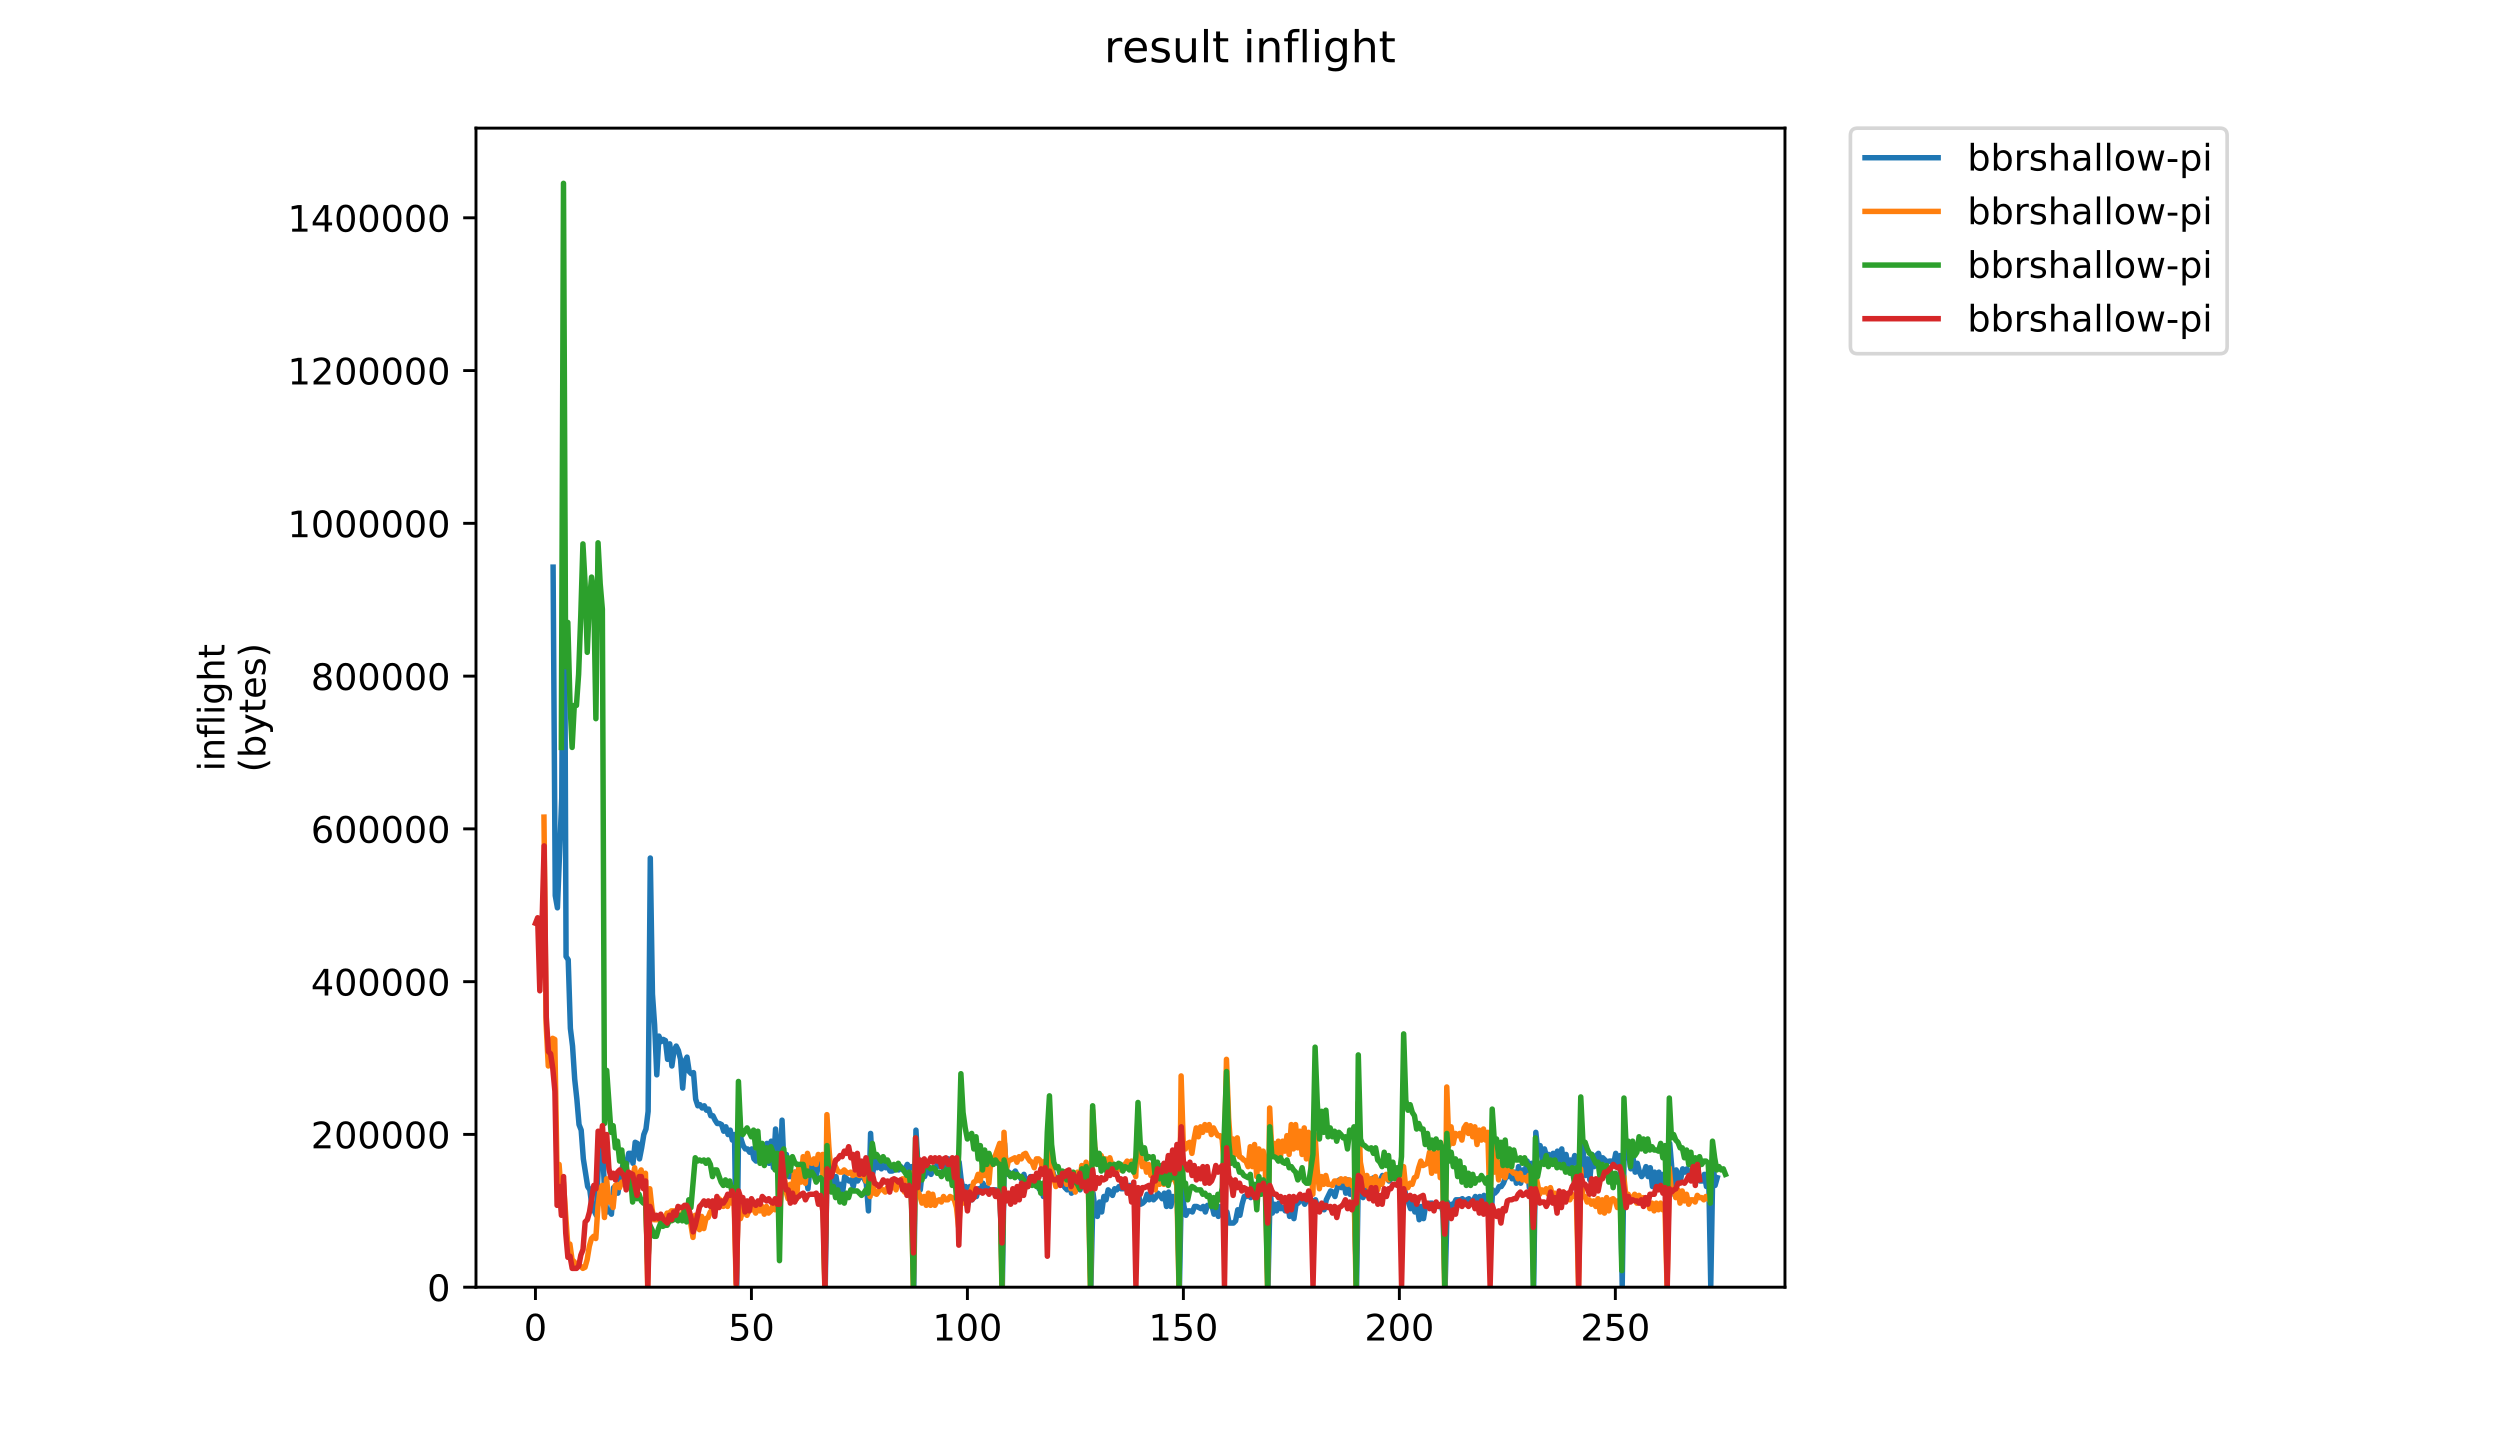 <?xml version="1.0" encoding="utf-8" standalone="no"?>
<!DOCTYPE svg PUBLIC "-//W3C//DTD SVG 1.1//EN"
  "http://www.w3.org/Graphics/SVG/1.1/DTD/svg11.dtd">
<!-- Created with matplotlib (https://matplotlib.org/) -->
<svg height="396pt" version="1.1" viewBox="0 0 684 396" width="684pt" xmlns="http://www.w3.org/2000/svg" xmlns:xlink="http://www.w3.org/1999/xlink">
 <defs>
  <style type="text/css">
*{stroke-linecap:butt;stroke-linejoin:round;}
  </style>
 </defs>
 <g id="figure_1">
  <g id="patch_1">
   <path d="M 0 396 
L 684 396 
L 684 0 
L 0 0 
z
" style="fill:#ffffff;"/>
  </g>
  <g id="axes_1">
   <g id="patch_2">
    <path d="M 130.23 352.174 
L 488.365 352.174 
L 488.365 35.062 
L 130.23 35.062 
z
" style="fill:#ffffff;"/>
   </g>
   <g id="matplotlib.axis_1">
    <g id="xtick_1">
     <g id="line2d_1">
      <defs>
       <path d="M 0 0 
L 0 3.5 
" id="mb14dc7a2ca" style="stroke:#000000;stroke-width:0.8;"/>
      </defs>
      <g>
       <use style="stroke:#000000;stroke-width:0.8;" x="146.498" xlink:href="#mb14dc7a2ca" y="352.174"/>
      </g>
     </g>
     <g id="text_1">
      <!-- 0 -->
      <defs>
       <path d="M 31.781 66.406 
Q 24.172 66.406 20.328 58.906 
Q 16.5 51.422 16.5 36.375 
Q 16.5 21.391 20.328 13.891 
Q 24.172 6.391 31.781 6.391 
Q 39.453 6.391 43.281 13.891 
Q 47.125 21.391 47.125 36.375 
Q 47.125 51.422 43.281 58.906 
Q 39.453 66.406 31.781 66.406 
z
M 31.781 74.219 
Q 44.047 74.219 50.516 64.516 
Q 56.984 54.828 56.984 36.375 
Q 56.984 17.969 50.516 8.266 
Q 44.047 -1.422 31.781 -1.422 
Q 19.531 -1.422 13.062 8.266 
Q 6.594 17.969 6.594 36.375 
Q 6.594 54.828 13.062 64.516 
Q 19.531 74.219 31.781 74.219 
z
" id="DejaVuSans-48"/>
      </defs>
      <g transform="translate(143.317 366.773)scale(0.1 -0.1)">
       <use xlink:href="#DejaVuSans-48"/>
      </g>
     </g>
    </g>
    <g id="xtick_2">
     <g id="line2d_2">
      <g>
       <use style="stroke:#000000;stroke-width:0.8;" x="205.591" xlink:href="#mb14dc7a2ca" y="352.174"/>
      </g>
     </g>
     <g id="text_2">
      <!-- 50 -->
      <defs>
       <path d="M 10.797 72.906 
L 49.516 72.906 
L 49.516 64.594 
L 19.828 64.594 
L 19.828 46.734 
Q 21.969 47.469 24.109 47.828 
Q 26.266 48.188 28.422 48.188 
Q 40.625 48.188 47.75 41.5 
Q 54.891 34.812 54.891 23.391 
Q 54.891 11.625 47.562 5.094 
Q 40.234 -1.422 26.906 -1.422 
Q 22.312 -1.422 17.547 -0.641 
Q 12.797 0.141 7.719 1.703 
L 7.719 11.625 
Q 12.109 9.234 16.797 8.062 
Q 21.484 6.891 26.703 6.891 
Q 35.156 6.891 40.078 11.328 
Q 45.016 15.766 45.016 23.391 
Q 45.016 31 40.078 35.438 
Q 35.156 39.891 26.703 39.891 
Q 22.75 39.891 18.812 39.016 
Q 14.891 38.141 10.797 36.281 
z
" id="DejaVuSans-53"/>
      </defs>
      <g transform="translate(199.228 366.773)scale(0.1 -0.1)">
       <use xlink:href="#DejaVuSans-53"/>
       <use x="63.623" xlink:href="#DejaVuSans-48"/>
      </g>
     </g>
    </g>
    <g id="xtick_3">
     <g id="line2d_3">
      <g>
       <use style="stroke:#000000;stroke-width:0.8;" x="264.683" xlink:href="#mb14dc7a2ca" y="352.174"/>
      </g>
     </g>
     <g id="text_3">
      <!-- 100 -->
      <defs>
       <path d="M 12.406 8.297 
L 28.516 8.297 
L 28.516 63.922 
L 10.984 60.406 
L 10.984 69.391 
L 28.422 72.906 
L 38.281 72.906 
L 38.281 8.297 
L 54.391 8.297 
L 54.391 0 
L 12.406 0 
z
" id="DejaVuSans-49"/>
      </defs>
      <g transform="translate(255.139 366.773)scale(0.1 -0.1)">
       <use xlink:href="#DejaVuSans-49"/>
       <use x="63.623" xlink:href="#DejaVuSans-48"/>
       <use x="127.246" xlink:href="#DejaVuSans-48"/>
      </g>
     </g>
    </g>
    <g id="xtick_4">
     <g id="line2d_4">
      <g>
       <use style="stroke:#000000;stroke-width:0.8;" x="323.775" xlink:href="#mb14dc7a2ca" y="352.174"/>
      </g>
     </g>
     <g id="text_4">
      <!-- 150 -->
      <g transform="translate(314.232 366.773)scale(0.1 -0.1)">
       <use xlink:href="#DejaVuSans-49"/>
       <use x="63.623" xlink:href="#DejaVuSans-53"/>
       <use x="127.246" xlink:href="#DejaVuSans-48"/>
      </g>
     </g>
    </g>
    <g id="xtick_5">
     <g id="line2d_5">
      <g>
       <use style="stroke:#000000;stroke-width:0.8;" x="382.868" xlink:href="#mb14dc7a2ca" y="352.174"/>
      </g>
     </g>
     <g id="text_5">
      <!-- 200 -->
      <defs>
       <path d="M 19.188 8.297 
L 53.609 8.297 
L 53.609 0 
L 7.328 0 
L 7.328 8.297 
Q 12.938 14.109 22.625 23.891 
Q 32.328 33.688 34.812 36.531 
Q 39.547 41.844 41.422 45.531 
Q 43.312 49.219 43.312 52.781 
Q 43.312 58.594 39.234 62.25 
Q 35.156 65.922 28.609 65.922 
Q 23.969 65.922 18.812 64.312 
Q 13.672 62.703 7.812 59.422 
L 7.812 69.391 
Q 13.766 71.781 18.938 73 
Q 24.125 74.219 28.422 74.219 
Q 39.75 74.219 46.484 68.547 
Q 53.219 62.891 53.219 53.422 
Q 53.219 48.922 51.531 44.891 
Q 49.859 40.875 45.406 35.406 
Q 44.188 33.984 37.641 27.219 
Q 31.109 20.453 19.188 8.297 
z
" id="DejaVuSans-50"/>
      </defs>
      <g transform="translate(373.324 366.773)scale(0.1 -0.1)">
       <use xlink:href="#DejaVuSans-50"/>
       <use x="63.623" xlink:href="#DejaVuSans-48"/>
       <use x="127.246" xlink:href="#DejaVuSans-48"/>
      </g>
     </g>
    </g>
    <g id="xtick_6">
     <g id="line2d_6">
      <g>
       <use style="stroke:#000000;stroke-width:0.8;" x="441.96" xlink:href="#mb14dc7a2ca" y="352.174"/>
      </g>
     </g>
     <g id="text_6">
      <!-- 250 -->
      <g transform="translate(432.416 366.773)scale(0.1 -0.1)">
       <use xlink:href="#DejaVuSans-50"/>
       <use x="63.623" xlink:href="#DejaVuSans-53"/>
       <use x="127.246" xlink:href="#DejaVuSans-48"/>
      </g>
     </g>
    </g>
   </g>
   <g id="matplotlib.axis_2">
    <g id="ytick_1">
     <g id="line2d_7">
      <defs>
       <path d="M 0 0 
L -3.5 0 
" id="m11bb497580" style="stroke:#000000;stroke-width:0.8;"/>
      </defs>
      <g>
       <use style="stroke:#000000;stroke-width:0.8;" x="130.23" xlink:href="#m11bb497580" y="352.174"/>
      </g>
     </g>
     <g id="text_7">
      <!-- 0 -->
      <g transform="translate(116.868 355.973)scale(0.1 -0.1)">
       <use xlink:href="#DejaVuSans-48"/>
      </g>
     </g>
    </g>
    <g id="ytick_2">
     <g id="line2d_8">
      <g>
       <use style="stroke:#000000;stroke-width:0.8;" x="130.23" xlink:href="#m11bb497580" y="310.376"/>
      </g>
     </g>
     <g id="text_8">
      <!-- 200000 -->
      <g transform="translate(85.055 314.176)scale(0.1 -0.1)">
       <use xlink:href="#DejaVuSans-50"/>
       <use x="63.623" xlink:href="#DejaVuSans-48"/>
       <use x="127.246" xlink:href="#DejaVuSans-48"/>
       <use x="190.869" xlink:href="#DejaVuSans-48"/>
       <use x="254.492" xlink:href="#DejaVuSans-48"/>
       <use x="318.115" xlink:href="#DejaVuSans-48"/>
      </g>
     </g>
    </g>
    <g id="ytick_3">
     <g id="line2d_9">
      <g>
       <use style="stroke:#000000;stroke-width:0.8;" x="130.23" xlink:href="#m11bb497580" y="268.578"/>
      </g>
     </g>
     <g id="text_9">
      <!-- 400000 -->
      <defs>
       <path d="M 37.797 64.312 
L 12.891 25.391 
L 37.797 25.391 
z
M 35.203 72.906 
L 47.609 72.906 
L 47.609 25.391 
L 58.016 25.391 
L 58.016 17.188 
L 47.609 17.188 
L 47.609 0 
L 37.797 0 
L 37.797 17.188 
L 4.891 17.188 
L 4.891 26.703 
z
" id="DejaVuSans-52"/>
      </defs>
      <g transform="translate(85.055 272.378)scale(0.1 -0.1)">
       <use xlink:href="#DejaVuSans-52"/>
       <use x="63.623" xlink:href="#DejaVuSans-48"/>
       <use x="127.246" xlink:href="#DejaVuSans-48"/>
       <use x="190.869" xlink:href="#DejaVuSans-48"/>
       <use x="254.492" xlink:href="#DejaVuSans-48"/>
       <use x="318.115" xlink:href="#DejaVuSans-48"/>
      </g>
     </g>
    </g>
    <g id="ytick_4">
     <g id="line2d_10">
      <g>
       <use style="stroke:#000000;stroke-width:0.8;" x="130.23" xlink:href="#m11bb497580" y="226.781"/>
      </g>
     </g>
     <g id="text_10">
      <!-- 600000 -->
      <defs>
       <path d="M 33.016 40.375 
Q 26.375 40.375 22.484 35.828 
Q 18.609 31.297 18.609 23.391 
Q 18.609 15.531 22.484 10.953 
Q 26.375 6.391 33.016 6.391 
Q 39.656 6.391 43.531 10.953 
Q 47.406 15.531 47.406 23.391 
Q 47.406 31.297 43.531 35.828 
Q 39.656 40.375 33.016 40.375 
z
M 52.594 71.297 
L 52.594 62.312 
Q 48.875 64.062 45.094 64.984 
Q 41.312 65.922 37.594 65.922 
Q 27.828 65.922 22.672 59.328 
Q 17.531 52.734 16.797 39.406 
Q 19.672 43.656 24.016 45.922 
Q 28.375 48.188 33.594 48.188 
Q 44.578 48.188 50.953 41.516 
Q 57.328 34.859 57.328 23.391 
Q 57.328 12.156 50.688 5.359 
Q 44.047 -1.422 33.016 -1.422 
Q 20.359 -1.422 13.672 8.266 
Q 6.984 17.969 6.984 36.375 
Q 6.984 53.656 15.188 63.938 
Q 23.391 74.219 37.203 74.219 
Q 40.922 74.219 44.703 73.484 
Q 48.484 72.75 52.594 71.297 
z
" id="DejaVuSans-54"/>
      </defs>
      <g transform="translate(85.055 230.58)scale(0.1 -0.1)">
       <use xlink:href="#DejaVuSans-54"/>
       <use x="63.623" xlink:href="#DejaVuSans-48"/>
       <use x="127.246" xlink:href="#DejaVuSans-48"/>
       <use x="190.869" xlink:href="#DejaVuSans-48"/>
       <use x="254.492" xlink:href="#DejaVuSans-48"/>
       <use x="318.115" xlink:href="#DejaVuSans-48"/>
      </g>
     </g>
    </g>
    <g id="ytick_5">
     <g id="line2d_11">
      <g>
       <use style="stroke:#000000;stroke-width:0.8;" x="130.23" xlink:href="#m11bb497580" y="184.983"/>
      </g>
     </g>
     <g id="text_11">
      <!-- 800000 -->
      <defs>
       <path d="M 31.781 34.625 
Q 24.75 34.625 20.719 30.859 
Q 16.703 27.094 16.703 20.516 
Q 16.703 13.922 20.719 10.156 
Q 24.75 6.391 31.781 6.391 
Q 38.812 6.391 42.859 10.172 
Q 46.922 13.969 46.922 20.516 
Q 46.922 27.094 42.891 30.859 
Q 38.875 34.625 31.781 34.625 
z
M 21.922 38.812 
Q 15.578 40.375 12.031 44.719 
Q 8.5 49.078 8.5 55.328 
Q 8.5 64.062 14.719 69.141 
Q 20.953 74.219 31.781 74.219 
Q 42.672 74.219 48.875 69.141 
Q 55.078 64.062 55.078 55.328 
Q 55.078 49.078 51.531 44.719 
Q 48 40.375 41.703 38.812 
Q 48.828 37.156 52.797 32.312 
Q 56.781 27.484 56.781 20.516 
Q 56.781 9.906 50.312 4.234 
Q 43.844 -1.422 31.781 -1.422 
Q 19.734 -1.422 13.25 4.234 
Q 6.781 9.906 6.781 20.516 
Q 6.781 27.484 10.781 32.312 
Q 14.797 37.156 21.922 38.812 
z
M 18.312 54.391 
Q 18.312 48.734 21.844 45.562 
Q 25.391 42.391 31.781 42.391 
Q 38.141 42.391 41.719 45.562 
Q 45.312 48.734 45.312 54.391 
Q 45.312 60.062 41.719 63.234 
Q 38.141 66.406 31.781 66.406 
Q 25.391 66.406 21.844 63.234 
Q 18.312 60.062 18.312 54.391 
z
" id="DejaVuSans-56"/>
      </defs>
      <g transform="translate(85.055 188.782)scale(0.1 -0.1)">
       <use xlink:href="#DejaVuSans-56"/>
       <use x="63.623" xlink:href="#DejaVuSans-48"/>
       <use x="127.246" xlink:href="#DejaVuSans-48"/>
       <use x="190.869" xlink:href="#DejaVuSans-48"/>
       <use x="254.492" xlink:href="#DejaVuSans-48"/>
       <use x="318.115" xlink:href="#DejaVuSans-48"/>
      </g>
     </g>
    </g>
    <g id="ytick_6">
     <g id="line2d_12">
      <g>
       <use style="stroke:#000000;stroke-width:0.8;" x="130.23" xlink:href="#m11bb497580" y="143.185"/>
      </g>
     </g>
     <g id="text_12">
      <!-- 1000000 -->
      <g transform="translate(78.693 146.984)scale(0.1 -0.1)">
       <use xlink:href="#DejaVuSans-49"/>
       <use x="63.623" xlink:href="#DejaVuSans-48"/>
       <use x="127.246" xlink:href="#DejaVuSans-48"/>
       <use x="190.869" xlink:href="#DejaVuSans-48"/>
       <use x="254.492" xlink:href="#DejaVuSans-48"/>
       <use x="318.115" xlink:href="#DejaVuSans-48"/>
       <use x="381.738" xlink:href="#DejaVuSans-48"/>
      </g>
     </g>
    </g>
    <g id="ytick_7">
     <g id="line2d_13">
      <g>
       <use style="stroke:#000000;stroke-width:0.8;" x="130.23" xlink:href="#m11bb497580" y="101.387"/>
      </g>
     </g>
     <g id="text_13">
      <!-- 1200000 -->
      <g transform="translate(78.693 105.186)scale(0.1 -0.1)">
       <use xlink:href="#DejaVuSans-49"/>
       <use x="63.623" xlink:href="#DejaVuSans-50"/>
       <use x="127.246" xlink:href="#DejaVuSans-48"/>
       <use x="190.869" xlink:href="#DejaVuSans-48"/>
       <use x="254.492" xlink:href="#DejaVuSans-48"/>
       <use x="318.115" xlink:href="#DejaVuSans-48"/>
       <use x="381.738" xlink:href="#DejaVuSans-48"/>
      </g>
     </g>
    </g>
    <g id="ytick_8">
     <g id="line2d_14">
      <g>
       <use style="stroke:#000000;stroke-width:0.8;" x="130.23" xlink:href="#m11bb497580" y="59.589"/>
      </g>
     </g>
     <g id="text_14">
      <!-- 1400000 -->
      <g transform="translate(78.693 63.389)scale(0.1 -0.1)">
       <use xlink:href="#DejaVuSans-49"/>
       <use x="63.623" xlink:href="#DejaVuSans-52"/>
       <use x="127.246" xlink:href="#DejaVuSans-48"/>
       <use x="190.869" xlink:href="#DejaVuSans-48"/>
       <use x="254.492" xlink:href="#DejaVuSans-48"/>
       <use x="318.115" xlink:href="#DejaVuSans-48"/>
       <use x="381.738" xlink:href="#DejaVuSans-48"/>
      </g>
     </g>
    </g>
    <g id="text_15">
     <!-- inflight -->
     <defs>
      <path d="M 9.422 54.688 
L 18.406 54.688 
L 18.406 0 
L 9.422 0 
z
M 9.422 75.984 
L 18.406 75.984 
L 18.406 64.594 
L 9.422 64.594 
z
" id="DejaVuSans-105"/>
      <path d="M 54.891 33.016 
L 54.891 0 
L 45.906 0 
L 45.906 32.719 
Q 45.906 40.484 42.875 44.328 
Q 39.844 48.188 33.797 48.188 
Q 26.516 48.188 22.312 43.547 
Q 18.109 38.922 18.109 30.906 
L 18.109 0 
L 9.078 0 
L 9.078 54.688 
L 18.109 54.688 
L 18.109 46.188 
Q 21.344 51.125 25.703 53.562 
Q 30.078 56 35.797 56 
Q 45.219 56 50.047 50.172 
Q 54.891 44.344 54.891 33.016 
z
" id="DejaVuSans-110"/>
      <path d="M 37.109 75.984 
L 37.109 68.5 
L 28.516 68.5 
Q 23.688 68.5 21.797 66.547 
Q 19.922 64.594 19.922 59.516 
L 19.922 54.688 
L 34.719 54.688 
L 34.719 47.703 
L 19.922 47.703 
L 19.922 0 
L 10.891 0 
L 10.891 47.703 
L 2.297 47.703 
L 2.297 54.688 
L 10.891 54.688 
L 10.891 58.5 
Q 10.891 67.625 15.141 71.797 
Q 19.391 75.984 28.609 75.984 
z
" id="DejaVuSans-102"/>
      <path d="M 9.422 75.984 
L 18.406 75.984 
L 18.406 0 
L 9.422 0 
z
" id="DejaVuSans-108"/>
      <path d="M 45.406 27.984 
Q 45.406 37.75 41.375 43.109 
Q 37.359 48.484 30.078 48.484 
Q 22.859 48.484 18.828 43.109 
Q 14.797 37.75 14.797 27.984 
Q 14.797 18.266 18.828 12.891 
Q 22.859 7.516 30.078 7.516 
Q 37.359 7.516 41.375 12.891 
Q 45.406 18.266 45.406 27.984 
z
M 54.391 6.781 
Q 54.391 -7.172 48.188 -13.984 
Q 42 -20.797 29.203 -20.797 
Q 24.469 -20.797 20.266 -20.094 
Q 16.062 -19.391 12.109 -17.922 
L 12.109 -9.188 
Q 16.062 -11.328 19.922 -12.344 
Q 23.781 -13.375 27.781 -13.375 
Q 36.625 -13.375 41.016 -8.766 
Q 45.406 -4.156 45.406 5.172 
L 45.406 9.625 
Q 42.625 4.781 38.281 2.391 
Q 33.938 0 27.875 0 
Q 17.828 0 11.672 7.656 
Q 5.516 15.328 5.516 27.984 
Q 5.516 40.672 11.672 48.328 
Q 17.828 56 27.875 56 
Q 33.938 56 38.281 53.609 
Q 42.625 51.219 45.406 46.391 
L 45.406 54.688 
L 54.391 54.688 
z
" id="DejaVuSans-103"/>
      <path d="M 54.891 33.016 
L 54.891 0 
L 45.906 0 
L 45.906 32.719 
Q 45.906 40.484 42.875 44.328 
Q 39.844 48.188 33.797 48.188 
Q 26.516 48.188 22.312 43.547 
Q 18.109 38.922 18.109 30.906 
L 18.109 0 
L 9.078 0 
L 9.078 75.984 
L 18.109 75.984 
L 18.109 46.188 
Q 21.344 51.125 25.703 53.562 
Q 30.078 56 35.797 56 
Q 45.219 56 50.047 50.172 
Q 54.891 44.344 54.891 33.016 
z
" id="DejaVuSans-104"/>
      <path d="M 18.312 70.219 
L 18.312 54.688 
L 36.812 54.688 
L 36.812 47.703 
L 18.312 47.703 
L 18.312 18.016 
Q 18.312 11.328 20.141 9.422 
Q 21.969 7.516 27.594 7.516 
L 36.812 7.516 
L 36.812 0 
L 27.594 0 
Q 17.188 0 13.234 3.875 
Q 9.281 7.766 9.281 18.016 
L 9.281 47.703 
L 2.688 47.703 
L 2.688 54.688 
L 9.281 54.688 
L 9.281 70.219 
z
" id="DejaVuSans-116"/>
     </defs>
     <g transform="translate(61.415 211.018)rotate(-90)scale(0.1 -0.1)">
      <use xlink:href="#DejaVuSans-105"/>
      <use x="27.783" xlink:href="#DejaVuSans-110"/>
      <use x="91.162" xlink:href="#DejaVuSans-102"/>
      <use x="126.367" xlink:href="#DejaVuSans-108"/>
      <use x="154.15" xlink:href="#DejaVuSans-105"/>
      <use x="181.934" xlink:href="#DejaVuSans-103"/>
      <use x="245.41" xlink:href="#DejaVuSans-104"/>
      <use x="308.789" xlink:href="#DejaVuSans-116"/>
     </g>
     <!-- (bytes) -->
     <defs>
      <path d="M 31 75.875 
Q 24.469 64.656 21.281 53.656 
Q 18.109 42.672 18.109 31.391 
Q 18.109 20.125 21.312 9.062 
Q 24.516 -2 31 -13.188 
L 23.188 -13.188 
Q 15.875 -1.703 12.234 9.375 
Q 8.594 20.453 8.594 31.391 
Q 8.594 42.281 12.203 53.312 
Q 15.828 64.359 23.188 75.875 
z
" id="DejaVuSans-40"/>
      <path d="M 48.688 27.297 
Q 48.688 37.203 44.609 42.844 
Q 40.531 48.484 33.406 48.484 
Q 26.266 48.484 22.188 42.844 
Q 18.109 37.203 18.109 27.297 
Q 18.109 17.391 22.188 11.75 
Q 26.266 6.109 33.406 6.109 
Q 40.531 6.109 44.609 11.75 
Q 48.688 17.391 48.688 27.297 
z
M 18.109 46.391 
Q 20.953 51.266 25.266 53.625 
Q 29.594 56 35.594 56 
Q 45.562 56 51.781 48.094 
Q 58.016 40.188 58.016 27.297 
Q 58.016 14.406 51.781 6.484 
Q 45.562 -1.422 35.594 -1.422 
Q 29.594 -1.422 25.266 0.953 
Q 20.953 3.328 18.109 8.203 
L 18.109 0 
L 9.078 0 
L 9.078 75.984 
L 18.109 75.984 
z
" id="DejaVuSans-98"/>
      <path d="M 32.172 -5.078 
Q 28.375 -14.844 24.75 -17.812 
Q 21.141 -20.797 15.094 -20.797 
L 7.906 -20.797 
L 7.906 -13.281 
L 13.188 -13.281 
Q 16.891 -13.281 18.938 -11.516 
Q 21 -9.766 23.484 -3.219 
L 25.094 0.875 
L 2.984 54.688 
L 12.5 54.688 
L 29.594 11.922 
L 46.688 54.688 
L 56.203 54.688 
z
" id="DejaVuSans-121"/>
      <path d="M 56.203 29.594 
L 56.203 25.203 
L 14.891 25.203 
Q 15.484 15.922 20.484 11.062 
Q 25.484 6.203 34.422 6.203 
Q 39.594 6.203 44.453 7.469 
Q 49.312 8.734 54.109 11.281 
L 54.109 2.781 
Q 49.266 0.734 44.188 -0.344 
Q 39.109 -1.422 33.891 -1.422 
Q 20.797 -1.422 13.156 6.188 
Q 5.516 13.812 5.516 26.812 
Q 5.516 40.234 12.766 48.109 
Q 20.016 56 32.328 56 
Q 43.359 56 49.781 48.891 
Q 56.203 41.797 56.203 29.594 
z
M 47.219 32.234 
Q 47.125 39.594 43.094 43.984 
Q 39.062 48.391 32.422 48.391 
Q 24.906 48.391 20.391 44.141 
Q 15.875 39.891 15.188 32.172 
z
" id="DejaVuSans-101"/>
      <path d="M 44.281 53.078 
L 44.281 44.578 
Q 40.484 46.531 36.375 47.5 
Q 32.281 48.484 27.875 48.484 
Q 21.188 48.484 17.844 46.438 
Q 14.5 44.391 14.5 40.281 
Q 14.5 37.156 16.891 35.375 
Q 19.281 33.594 26.516 31.984 
L 29.594 31.297 
Q 39.156 29.25 43.188 25.516 
Q 47.219 21.781 47.219 15.094 
Q 47.219 7.469 41.188 3.016 
Q 35.156 -1.422 24.609 -1.422 
Q 20.219 -1.422 15.453 -0.562 
Q 10.688 0.297 5.422 2 
L 5.422 11.281 
Q 10.406 8.688 15.234 7.391 
Q 20.062 6.109 24.812 6.109 
Q 31.156 6.109 34.562 8.281 
Q 37.984 10.453 37.984 14.406 
Q 37.984 18.062 35.516 20.016 
Q 33.062 21.969 24.703 23.781 
L 21.578 24.516 
Q 13.234 26.266 9.516 29.906 
Q 5.812 33.547 5.812 39.891 
Q 5.812 47.609 11.281 51.797 
Q 16.75 56 26.812 56 
Q 31.781 56 36.172 55.266 
Q 40.578 54.547 44.281 53.078 
z
" id="DejaVuSans-115"/>
      <path d="M 8.016 75.875 
L 15.828 75.875 
Q 23.141 64.359 26.781 53.312 
Q 30.422 42.281 30.422 31.391 
Q 30.422 20.453 26.781 9.375 
Q 23.141 -1.703 15.828 -13.188 
L 8.016 -13.188 
Q 14.5 -2 17.703 9.062 
Q 20.906 20.125 20.906 31.391 
Q 20.906 42.672 17.703 53.656 
Q 14.5 64.656 8.016 75.875 
z
" id="DejaVuSans-41"/>
     </defs>
     <g transform="translate(72.613 211.295)rotate(-90)scale(0.1 -0.1)">
      <use xlink:href="#DejaVuSans-40"/>
      <use x="39.014" xlink:href="#DejaVuSans-98"/>
      <use x="102.49" xlink:href="#DejaVuSans-121"/>
      <use x="161.67" xlink:href="#DejaVuSans-116"/>
      <use x="200.879" xlink:href="#DejaVuSans-101"/>
      <use x="262.402" xlink:href="#DejaVuSans-115"/>
      <use x="314.502" xlink:href="#DejaVuSans-41"/>
     </g>
    </g>
   </g>
   <g id="line2d_15">
    <path clip-path="url(#p878b216843)" d="M 151.329 155.171 
L 151.92 245.048 
L 152.51 248.377 
L 153.692 218.418 
L 154.283 115.528 
L 154.874 261.692 
L 155.465 262.6 
L 156.056 281.362 
L 156.647 286.204 
L 157.238 295.282 
L 157.829 300.729 
L 158.42 307.69 
L 159.011 309.203 
L 159.602 317.071 
L 160.783 324.636 
L 161.374 325.544 
L 161.965 330.083 
L 163.147 332.504 
L 163.738 317.979 
L 164.329 314.347 
L 164.92 315.255 
L 165.511 328.267 
L 166.102 331.596 
L 166.693 331.294 
L 167.284 332.201 
L 167.874 324.939 
L 168.465 324.636 
L 169.056 326.452 
L 169.647 322.518 
L 170.238 319.492 
L 170.829 317.373 
L 171.42 318.584 
L 172.011 315.558 
L 172.602 315.558 
L 173.193 318.281 
L 173.784 312.531 
L 174.375 312.834 
L 174.966 317.071 
L 175.556 314.045 
L 176.147 310.413 
L 176.738 308.9 
L 177.329 304.058 
L 177.92 234.759 
L 178.511 271.981 
L 179.102 280.454 
L 179.693 294.072 
L 180.284 283.48 
L 180.875 284.993 
L 181.466 284.388 
L 182.057 284.691 
L 182.648 289.835 
L 183.238 285.599 
L 183.829 291.651 
L 184.42 287.414 
L 185.011 286.204 
L 185.602 287.414 
L 186.193 289.835 
L 186.784 297.703 
L 187.375 290.44 
L 187.966 289.23 
L 188.557 293.164 
L 189.148 293.769 
L 189.739 293.467 
L 190.33 300.729 
L 190.92 302.545 
L 191.511 302.242 
L 192.102 303.15 
L 192.693 302.545 
L 193.284 303.756 
L 193.875 303.453 
L 194.466 305.269 
L 195.057 305.269 
L 195.648 306.479 
L 196.239 307.387 
L 196.83 307.387 
L 197.421 307.69 
L 198.012 309.505 
L 198.602 308.295 
L 199.193 310.413 
L 199.784 309.203 
L 200.375 311.926 
L 200.966 310.413 
L 201.557 351.872 
L 202.148 303.453 
L 202.739 311.624 
L 203.33 313.439 
L 203.921 314.347 
L 204.512 314.347 
L 205.103 315.255 
L 205.694 314.347 
L 206.284 317.071 
L 206.875 317.676 
L 207.466 314.045 
L 208.057 317.373 
L 208.648 314.045 
L 209.239 318.281 
L 209.83 312.834 
L 210.421 318.281 
L 211.012 312.229 
L 211.603 319.492 
L 212.194 308.9 
L 212.785 315.558 
L 213.376 324.939 
L 213.966 306.479 
L 214.557 320.399 
L 215.148 315.86 
L 215.739 321.913 
L 216.921 321.913 
L 217.512 320.702 
L 218.103 321.61 
L 218.694 320.399 
L 219.285 321.005 
L 219.876 320.097 
L 220.467 321.307 
L 221.058 325.241 
L 221.648 319.189 
L 222.239 320.702 
L 222.83 319.189 
L 223.421 321.307 
L 224.012 318.281 
L 224.603 319.492 
L 225.194 318.584 
L 225.785 352.174 
L 226.376 310.11 
L 226.967 319.189 
L 227.558 321.005 
L 228.149 324.636 
L 228.74 321.913 
L 229.33 325.847 
L 229.921 324.031 
L 230.512 326.452 
L 231.103 321.913 
L 232.285 323.123 
L 232.876 322.82 
L 233.467 324.636 
L 234.058 321.61 
L 234.649 323.123 
L 235.24 321.913 
L 235.831 321.913 
L 236.422 322.518 
L 237.012 323.728 
L 237.603 331.294 
L 238.194 310.11 
L 238.785 321.005 
L 239.376 317.373 
L 239.967 319.492 
L 240.558 317.979 
L 241.149 319.794 
L 241.74 317.979 
L 242.331 319.492 
L 242.922 319.189 
L 243.513 320.399 
L 244.104 320.399 
L 244.694 320.097 
L 245.285 319.492 
L 245.876 320.097 
L 246.467 319.189 
L 247.058 320.097 
L 247.649 319.794 
L 248.24 318.584 
L 248.831 319.492 
L 249.422 319.189 
L 250.013 351.872 
L 250.604 309.203 
L 251.195 319.794 
L 251.786 325.544 
L 252.376 320.097 
L 252.967 321.913 
L 253.558 320.097 
L 254.74 321.307 
L 255.331 319.492 
L 255.922 319.492 
L 256.513 318.584 
L 257.104 319.189 
L 257.695 318.281 
L 258.286 320.399 
L 258.877 319.794 
L 259.468 317.071 
L 260.058 318.281 
L 260.649 317.979 
L 261.24 318.584 
L 261.831 324.031 
L 262.422 317.979 
L 263.013 323.123 
L 263.604 325.544 
L 264.195 324.636 
L 264.786 327.965 
L 265.377 324.636 
L 265.968 328.267 
L 266.559 327.057 
L 267.15 327.36 
L 267.74 325.241 
L 268.331 326.149 
L 268.922 323.728 
L 269.513 324.939 
L 270.104 324.939 
L 271.286 326.149 
L 271.877 325.544 
L 272.468 325.544 
L 273.059 326.452 
L 273.65 327.662 
L 274.241 351.872 
L 274.832 312.834 
L 275.422 321.307 
L 276.013 320.702 
L 276.604 321.307 
L 277.195 321.307 
L 277.786 320.399 
L 278.377 321.61 
L 278.968 321.913 
L 279.559 322.82 
L 280.15 321.307 
L 280.741 324.031 
L 281.332 322.82 
L 281.923 321.913 
L 282.514 323.426 
L 283.104 322.518 
L 283.695 321.307 
L 284.286 325.241 
L 284.877 324.939 
L 285.468 327.36 
L 286.059 325.544 
L 286.65 315.255 
L 287.241 314.952 
L 287.832 319.794 
L 288.423 321.913 
L 289.014 322.215 
L 289.605 322.82 
L 290.196 324.031 
L 290.786 324.031 
L 291.377 324.939 
L 291.968 325.544 
L 292.559 321.913 
L 293.15 326.452 
L 293.741 322.215 
L 294.332 324.031 
L 294.923 322.215 
L 295.514 325.544 
L 296.105 322.82 
L 296.696 323.426 
L 297.287 323.728 
L 297.878 322.215 
L 298.468 351.872 
L 299.059 326.452 
L 299.65 331.294 
L 300.241 332.807 
L 300.832 328.873 
L 301.423 331.596 
L 302.014 327.36 
L 302.605 328.267 
L 303.196 325.544 
L 303.787 326.149 
L 304.378 327.057 
L 304.969 325.241 
L 305.56 325.544 
L 306.15 324.636 
L 306.741 325.241 
L 307.332 325.241 
L 307.923 324.031 
L 308.514 325.241 
L 309.105 324.333 
L 309.696 324.939 
L 310.878 326.754 
L 311.469 326.754 
L 312.06 329.478 
L 312.651 329.175 
L 313.242 328.57 
L 313.832 326.754 
L 314.423 328.267 
L 315.014 327.057 
L 315.605 328.267 
L 316.196 327.662 
L 316.787 326.452 
L 317.378 327.057 
L 317.969 327.965 
L 318.56 326.452 
L 319.151 330.083 
L 319.742 326.149 
L 320.333 330.083 
L 320.924 327.36 
L 321.514 328.267 
L 322.105 327.36 
L 322.696 351.872 
L 323.287 322.215 
L 323.878 329.781 
L 324.469 332.504 
L 325.06 331.294 
L 325.651 331.294 
L 326.242 331.596 
L 326.833 330.083 
L 327.424 330.083 
L 328.606 330.688 
L 329.196 330.083 
L 329.787 331.596 
L 330.378 329.781 
L 331.56 329.781 
L 332.151 332.201 
L 332.742 329.781 
L 333.333 332.807 
L 333.924 330.083 
L 334.515 331.899 
L 335.106 331.294 
L 335.697 331.596 
L 336.288 334.622 
L 337.469 334.622 
L 338.06 334.017 
L 338.651 330.991 
L 339.242 332.504 
L 339.833 329.478 
L 340.424 327.36 
L 341.015 327.36 
L 341.606 325.847 
L 342.197 327.662 
L 342.788 325.544 
L 343.379 327.057 
L 343.97 325.544 
L 344.56 325.241 
L 345.151 324.636 
L 345.742 325.847 
L 346.333 326.149 
L 346.924 351.872 
L 347.515 325.847 
L 348.106 331.899 
L 348.697 329.478 
L 349.288 331.294 
L 349.879 329.175 
L 350.47 330.688 
L 351.061 330.386 
L 351.652 331.294 
L 352.242 328.873 
L 352.833 332.807 
L 353.424 328.57 
L 354.015 333.412 
L 354.606 329.478 
L 355.197 329.175 
L 355.788 328.267 
L 356.379 328.267 
L 356.97 329.478 
L 357.561 328.267 
L 358.152 328.57 
L 358.743 328.267 
L 359.334 334.017 
L 359.924 328.267 
L 360.515 330.386 
L 361.106 331.294 
L 361.697 329.478 
L 362.288 330.991 
L 362.879 328.267 
L 364.061 325.847 
L 364.652 326.149 
L 365.243 327.36 
L 366.425 322.82 
L 367.016 324.939 
L 367.606 323.123 
L 368.197 326.452 
L 368.788 322.82 
L 369.379 326.754 
L 369.97 324.636 
L 370.561 329.175 
L 371.152 351.872 
L 371.743 316.163 
L 372.334 326.754 
L 372.925 327.662 
L 373.516 326.452 
L 374.107 324.939 
L 374.698 325.544 
L 375.288 322.518 
L 375.879 322.215 
L 376.47 322.82 
L 377.061 323.728 
L 377.652 322.82 
L 378.243 321.61 
L 378.834 322.215 
L 379.425 321.913 
L 380.016 323.123 
L 381.789 321.307 
L 382.38 322.215 
L 382.97 320.702 
L 383.561 328.57 
L 384.152 324.333 
L 384.743 327.965 
L 385.334 328.873 
L 385.925 330.688 
L 386.516 329.478 
L 387.107 331.596 
L 387.698 329.781 
L 388.289 333.715 
L 388.88 330.083 
L 389.471 333.412 
L 390.062 329.781 
L 391.243 329.175 
L 391.834 329.175 
L 392.425 330.386 
L 393.016 329.781 
L 393.607 330.083 
L 394.198 329.478 
L 394.789 331.596 
L 395.38 352.174 
L 395.971 328.873 
L 396.562 332.201 
L 397.153 329.478 
L 397.744 329.478 
L 398.334 328.267 
L 399.516 328.267 
L 400.107 327.965 
L 400.698 328.873 
L 401.289 328.267 
L 401.88 327.965 
L 402.471 328.873 
L 403.062 328.57 
L 403.653 327.36 
L 404.244 328.873 
L 404.835 327.36 
L 405.426 328.267 
L 406.017 327.057 
L 406.607 329.781 
L 407.198 328.267 
L 407.789 336.135 
L 408.38 325.544 
L 408.971 326.452 
L 409.562 325.847 
L 410.153 324.636 
L 410.744 324.636 
L 411.335 323.728 
L 411.926 322.215 
L 412.517 321.913 
L 413.108 320.702 
L 413.699 322.518 
L 414.289 320.702 
L 414.88 323.728 
L 415.471 319.189 
L 416.062 323.728 
L 416.653 320.097 
L 417.244 320.702 
L 417.835 317.676 
L 418.426 324.939 
L 419.017 318.281 
L 419.608 352.174 
L 420.199 309.808 
L 420.79 315.255 
L 421.381 313.439 
L 421.971 317.373 
L 422.562 314.347 
L 423.153 316.465 
L 423.744 315.86 
L 424.335 317.373 
L 424.926 315.558 
L 425.517 316.465 
L 426.108 314.952 
L 426.699 317.979 
L 427.29 314.347 
L 427.881 319.492 
L 428.472 315.86 
L 429.063 319.492 
L 429.653 317.373 
L 430.244 318.584 
L 430.835 316.163 
L 431.426 318.281 
L 432.017 318.886 
L 432.608 309.505 
L 433.79 321.61 
L 434.381 317.071 
L 434.972 322.82 
L 435.563 315.86 
L 436.154 319.189 
L 436.745 316.163 
L 437.335 315.558 
L 437.926 317.676 
L 438.517 316.768 
L 439.699 317.979 
L 440.29 317.676 
L 440.881 317.676 
L 441.472 318.584 
L 442.063 315.558 
L 442.654 318.886 
L 443.245 316.163 
L 443.836 351.872 
L 444.427 310.413 
L 445.017 314.045 
L 445.608 315.86 
L 446.199 319.794 
L 446.79 316.768 
L 447.381 320.702 
L 447.972 318.281 
L 448.563 320.702 
L 449.154 321.913 
L 449.745 321.005 
L 450.336 319.189 
L 450.927 321.913 
L 451.518 319.492 
L 452.109 324.636 
L 452.699 320.702 
L 453.29 324.939 
L 453.881 320.702 
L 454.472 325.241 
L 455.063 321.307 
L 456.245 325.241 
L 456.836 312.834 
L 458.018 326.754 
L 458.609 320.097 
L 459.791 322.82 
L 460.381 319.794 
L 460.972 320.702 
L 461.563 319.794 
L 462.154 321.005 
L 462.745 320.399 
L 463.336 321.005 
L 463.927 320.399 
L 464.518 320.702 
L 465.109 323.123 
L 465.7 323.123 
L 466.291 321.307 
L 466.882 324.636 
L 467.473 320.399 
L 468.063 351.872 
L 468.654 317.676 
L 469.245 324.333 
L 469.836 322.215 
L 469.836 322.215 
" style="fill:none;stroke:#1f77b4;stroke-linecap:square;stroke-width:1.5;"/>
   </g>
   <g id="line2d_16">
    <path clip-path="url(#p878b216843)" d="M 148.829 223.562 
L 149.42 280.151 
L 150.011 291.651 
L 150.602 286.506 
L 151.193 284.085 
L 151.784 284.388 
L 152.375 318.886 
L 152.965 318.584 
L 153.556 326.452 
L 154.147 323.426 
L 155.329 340.372 
L 155.92 340.372 
L 156.511 344.609 
L 157.102 345.214 
L 157.693 346.122 
L 158.284 346.424 
L 158.875 346.424 
L 159.466 347.03 
L 160.057 346.727 
L 160.647 344.609 
L 161.238 340.977 
L 161.829 338.859 
L 162.42 338.254 
L 163.011 338.859 
L 163.602 330.083 
L 164.193 325.544 
L 164.784 324.333 
L 165.375 333.109 
L 165.966 322.518 
L 166.557 328.873 
L 167.148 327.662 
L 167.739 330.386 
L 168.329 324.333 
L 168.92 324.031 
L 169.511 324.939 
L 170.102 323.426 
L 170.693 323.728 
L 171.284 322.82 
L 171.875 321.307 
L 172.466 323.426 
L 173.057 322.82 
L 173.648 319.492 
L 174.239 324.939 
L 174.83 321.307 
L 175.421 320.097 
L 176.011 324.031 
L 176.602 321.005 
L 177.193 351.872 
L 177.784 325.241 
L 178.375 330.688 
L 178.966 333.715 
L 180.148 333.715 
L 180.739 332.807 
L 181.33 333.715 
L 181.921 333.412 
L 182.512 331.899 
L 183.103 331.899 
L 183.693 331.294 
L 184.875 331.294 
L 185.466 332.504 
L 186.057 333.412 
L 186.648 332.504 
L 187.239 330.083 
L 187.83 333.715 
L 188.421 330.083 
L 189.012 334.925 
L 189.603 338.556 
L 190.194 332.504 
L 190.785 333.109 
L 191.375 336.438 
L 191.966 332.807 
L 192.557 336.135 
L 193.148 333.412 
L 193.739 333.109 
L 194.33 331.596 
L 194.921 330.991 
L 195.512 331.596 
L 196.103 329.175 
L 196.694 327.965 
L 197.285 328.57 
L 197.876 330.083 
L 198.467 327.965 
L 199.057 330.083 
L 199.648 327.36 
L 200.239 329.175 
L 200.83 327.36 
L 201.421 351.872 
L 202.012 327.36 
L 202.603 333.412 
L 203.194 331.294 
L 204.376 332.504 
L 204.967 330.991 
L 205.558 330.991 
L 206.149 330.688 
L 206.739 331.899 
L 207.33 330.688 
L 207.921 331.294 
L 208.512 330.083 
L 209.103 332.201 
L 209.694 330.083 
L 210.285 331.899 
L 210.876 331.294 
L 211.467 329.781 
L 212.058 330.991 
L 212.649 329.781 
L 213.24 331.899 
L 213.831 325.241 
L 214.421 320.399 
L 215.012 325.847 
L 215.603 327.965 
L 216.194 324.031 
L 216.785 325.847 
L 217.376 320.702 
L 217.967 327.965 
L 218.558 318.886 
L 219.149 323.426 
L 219.74 316.465 
L 220.331 323.728 
L 220.922 315.558 
L 221.513 317.979 
L 222.103 318.281 
L 222.694 317.071 
L 223.285 318.584 
L 223.876 315.86 
L 224.467 317.071 
L 225.058 315.86 
L 225.649 351.872 
L 226.24 304.966 
L 226.831 314.65 
L 227.422 321.005 
L 228.013 318.281 
L 228.604 319.189 
L 229.195 320.399 
L 229.785 320.702 
L 230.376 320.702 
L 230.967 320.097 
L 231.558 320.702 
L 232.149 321.005 
L 232.74 320.702 
L 233.331 321.61 
L 233.922 321.307 
L 234.513 321.307 
L 235.104 321.61 
L 235.695 321.61 
L 236.286 321.005 
L 236.877 323.123 
L 237.467 321.307 
L 238.058 327.36 
L 238.649 321.913 
L 239.24 326.452 
L 239.831 326.754 
L 240.422 325.847 
L 241.013 325.241 
L 241.604 325.544 
L 242.195 326.149 
L 242.786 324.939 
L 243.377 325.544 
L 243.968 324.939 
L 244.559 323.728 
L 245.149 325.544 
L 245.74 323.426 
L 246.331 323.426 
L 246.922 322.518 
L 247.513 326.149 
L 248.104 321.307 
L 248.695 325.847 
L 249.286 321.005 
L 249.877 352.174 
L 250.468 317.979 
L 251.059 325.847 
L 251.65 327.057 
L 252.241 329.175 
L 252.831 327.36 
L 253.422 329.781 
L 254.013 326.452 
L 254.604 329.781 
L 255.195 326.754 
L 255.786 329.781 
L 256.377 328.57 
L 256.968 328.267 
L 257.559 328.873 
L 258.15 327.36 
L 258.741 328.267 
L 259.332 328.267 
L 259.923 327.36 
L 260.513 327.662 
L 261.104 328.267 
L 261.695 330.386 
L 262.286 335.833 
L 262.877 327.965 
L 263.468 329.175 
L 264.059 328.57 
L 264.65 327.36 
L 265.832 325.544 
L 266.423 323.426 
L 267.014 323.123 
L 267.605 321.307 
L 268.195 323.123 
L 268.786 319.189 
L 269.377 321.61 
L 269.968 318.281 
L 270.559 323.728 
L 271.15 316.768 
L 271.741 318.584 
L 272.332 316.163 
L 273.514 312.834 
L 274.105 352.174 
L 274.696 309.808 
L 275.287 320.399 
L 275.877 317.676 
L 277.65 316.768 
L 278.241 317.979 
L 278.832 316.465 
L 279.423 317.071 
L 280.014 315.86 
L 280.605 315.558 
L 281.196 316.768 
L 281.787 317.676 
L 282.378 317.979 
L 282.969 319.492 
L 283.559 317.071 
L 284.15 317.071 
L 284.741 317.676 
L 285.332 320.097 
L 285.923 317.676 
L 286.514 322.215 
L 287.105 308.295 
L 287.696 319.794 
L 288.878 324.636 
L 290.06 321.61 
L 290.651 322.82 
L 291.241 321.913 
L 291.832 324.031 
L 292.423 321.307 
L 293.014 325.241 
L 293.605 321.61 
L 294.196 326.149 
L 294.787 320.702 
L 295.378 324.031 
L 295.969 318.886 
L 296.56 322.518 
L 297.151 317.979 
L 297.742 323.426 
L 298.333 352.174 
L 298.923 303.756 
L 299.514 313.742 
L 300.105 317.071 
L 300.696 315.86 
L 301.287 316.163 
L 301.878 318.281 
L 302.469 317.071 
L 303.06 317.676 
L 303.651 316.768 
L 304.242 318.886 
L 304.833 318.584 
L 305.424 319.794 
L 306.015 318.886 
L 306.605 320.097 
L 307.196 319.492 
L 308.378 317.676 
L 308.969 319.189 
L 309.56 317.676 
L 310.742 321.913 
L 311.333 305.874 
L 311.924 315.558 
L 312.515 319.189 
L 313.106 317.979 
L 313.697 320.702 
L 314.287 318.584 
L 314.878 321.61 
L 315.469 318.886 
L 316.06 325.544 
L 316.651 320.097 
L 317.242 324.031 
L 317.833 321.005 
L 318.424 324.031 
L 319.015 321.307 
L 319.606 322.215 
L 320.197 322.82 
L 320.788 321.61 
L 321.379 322.518 
L 321.969 324.333 
L 322.56 352.174 
L 323.151 294.374 
L 323.742 312.834 
L 324.333 314.347 
L 324.924 312.834 
L 325.515 312.531 
L 326.106 315.558 
L 326.697 311.624 
L 327.288 308.597 
L 327.879 311.018 
L 328.47 308.295 
L 329.061 309.808 
L 329.651 307.69 
L 330.242 309.203 
L 330.833 307.69 
L 331.424 310.413 
L 332.015 308.597 
L 332.606 309.808 
L 333.197 310.716 
L 333.788 310.716 
L 334.379 311.624 
L 334.97 318.886 
L 335.561 289.835 
L 336.152 305.874 
L 336.743 314.347 
L 337.333 311.624 
L 337.924 315.86 
L 338.515 311.321 
L 339.106 316.465 
L 339.697 316.768 
L 340.288 317.373 
L 340.879 317.676 
L 341.47 319.189 
L 342.061 313.742 
L 342.652 319.189 
L 343.243 313.137 
L 343.834 321.913 
L 344.425 314.347 
L 345.015 319.794 
L 345.606 314.952 
L 346.197 319.794 
L 346.788 352.174 
L 347.379 303.15 
L 347.97 315.255 
L 348.561 312.834 
L 349.152 315.558 
L 349.743 312.229 
L 350.334 316.465 
L 350.925 312.229 
L 351.516 314.952 
L 352.107 310.716 
L 352.697 315.86 
L 353.288 307.69 
L 353.879 314.347 
L 354.47 307.69 
L 355.061 314.045 
L 355.652 309.505 
L 356.243 315.86 
L 356.834 308.597 
L 357.425 317.071 
L 358.016 309.808 
L 358.607 316.768 
L 359.198 326.754 
L 359.789 310.413 
L 360.38 320.097 
L 360.97 325.241 
L 361.561 321.913 
L 362.152 324.031 
L 362.743 321.61 
L 363.334 324.031 
L 363.925 324.031 
L 364.516 324.333 
L 365.107 323.123 
L 365.698 323.123 
L 366.289 323.728 
L 366.88 322.518 
L 367.471 323.123 
L 368.062 322.518 
L 368.652 324.031 
L 369.243 322.82 
L 369.834 324.333 
L 370.425 323.728 
L 371.016 351.872 
L 371.607 301.637 
L 372.198 317.979 
L 373.38 324.333 
L 373.971 321.61 
L 374.562 324.939 
L 375.153 322.518 
L 375.744 325.847 
L 376.334 321.913 
L 376.925 325.544 
L 377.516 323.123 
L 378.107 324.031 
L 378.698 321.913 
L 379.289 321.307 
L 379.88 322.82 
L 380.471 321.307 
L 381.062 321.913 
L 381.653 320.097 
L 382.244 321.61 
L 382.835 320.097 
L 383.426 332.807 
L 384.016 319.189 
L 384.607 324.939 
L 385.198 324.939 
L 385.789 323.728 
L 386.38 324.031 
L 386.971 322.215 
L 387.562 321.913 
L 388.153 319.492 
L 388.744 317.676 
L 389.335 318.886 
L 390.517 318.281 
L 391.108 315.255 
L 391.698 321.005 
L 392.289 315.255 
L 392.88 320.399 
L 393.471 315.255 
L 394.062 322.215 
L 394.653 315.86 
L 395.244 351.872 
L 395.835 297.401 
L 396.426 313.439 
L 397.017 308.295 
L 397.608 312.834 
L 398.199 310.11 
L 398.79 310.716 
L 399.38 310.11 
L 399.971 311.926 
L 400.562 308.597 
L 401.153 307.69 
L 401.744 310.11 
L 402.335 307.992 
L 402.926 311.018 
L 403.517 308.295 
L 404.108 313.137 
L 404.699 309.203 
L 405.29 311.926 
L 405.881 308.9 
L 406.472 311.926 
L 407.062 309.808 
L 407.653 330.083 
L 408.244 311.018 
L 408.835 320.702 
L 409.426 316.768 
L 410.017 322.82 
L 410.608 317.979 
L 411.199 321.61 
L 411.79 322.215 
L 412.381 319.492 
L 412.972 320.097 
L 413.563 320.399 
L 414.154 321.005 
L 414.744 321.005 
L 415.335 322.518 
L 415.926 321.005 
L 416.517 322.82 
L 417.108 322.215 
L 417.699 323.123 
L 418.29 321.61 
L 418.881 322.82 
L 419.472 333.109 
L 420.063 321.005 
L 421.245 326.754 
L 421.836 325.544 
L 422.426 326.149 
L 423.017 325.241 
L 423.608 326.754 
L 424.199 324.939 
L 424.79 327.057 
L 425.381 326.452 
L 425.972 327.36 
L 426.563 327.662 
L 427.154 328.873 
L 427.745 326.149 
L 428.336 328.57 
L 428.927 327.965 
L 429.518 328.267 
L 430.108 326.754 
L 430.699 327.36 
L 431.29 327.057 
L 431.881 351.872 
L 432.472 319.794 
L 433.063 327.36 
L 433.654 327.36 
L 434.245 328.873 
L 434.836 328.267 
L 435.427 329.478 
L 436.018 328.57 
L 436.609 330.083 
L 437.2 327.965 
L 437.79 331.596 
L 438.381 328.267 
L 438.972 331.899 
L 439.563 327.662 
L 440.154 331.294 
L 440.745 328.267 
L 441.336 327.965 
L 441.927 328.57 
L 442.518 330.386 
L 443.109 328.267 
L 443.7 327.965 
L 444.291 321.913 
L 444.882 327.662 
L 445.472 326.754 
L 446.063 328.57 
L 447.245 326.754 
L 447.836 329.175 
L 448.427 327.057 
L 449.018 329.175 
L 449.609 327.662 
L 450.2 328.57 
L 450.791 328.57 
L 451.382 330.688 
L 451.973 329.175 
L 452.564 331.294 
L 453.154 329.175 
L 453.745 330.991 
L 454.336 329.175 
L 454.927 330.991 
L 455.518 329.781 
L 456.109 351.872 
L 456.7 319.492 
L 457.291 325.847 
L 457.882 325.544 
L 458.473 327.662 
L 459.064 325.544 
L 459.655 329.175 
L 460.246 325.847 
L 460.836 328.57 
L 461.427 326.754 
L 462.018 329.478 
L 462.609 328.267 
L 463.2 328.267 
L 463.791 328.873 
L 464.382 327.057 
L 464.973 327.662 
L 465.564 327.662 
L 466.155 328.267 
L 466.746 327.36 
L 467.337 327.965 
L 467.337 327.965 
" style="fill:none;stroke:#ff7f0e;stroke-linecap:square;stroke-width:1.5;"/>
   </g>
   <g id="line2d_17">
    <path clip-path="url(#p878b216843)" d="M 153.579 204.497 
L 154.17 50.163 
L 154.761 182.406 
L 155.352 170.302 
L 155.943 192.09 
L 156.533 204.497 
L 157.124 192.998 
L 157.715 192.998 
L 158.306 184.525 
L 158.897 168.486 
L 159.488 148.816 
L 160.079 159.71 
L 160.67 178.472 
L 161.261 164.552 
L 161.852 157.894 
L 162.443 162.131 
L 163.034 196.629 
L 163.625 148.513 
L 164.215 159.71 
L 164.806 166.67 
L 165.397 307.387 
L 165.988 292.861 
L 167.17 309.808 
L 167.761 307.992 
L 168.352 314.045 
L 168.943 312.229 
L 169.534 317.676 
L 170.125 314.65 
L 170.716 321.61 
L 171.307 318.281 
L 171.897 323.426 
L 172.488 321.61 
L 173.079 328.873 
L 173.67 325.241 
L 174.261 327.965 
L 174.852 326.754 
L 175.443 328.57 
L 176.034 329.175 
L 176.625 327.965 
L 177.216 346.122 
L 177.807 335.228 
L 178.398 336.438 
L 178.989 338.254 
L 179.579 338.254 
L 180.17 336.135 
L 180.761 334.622 
L 181.352 335.53 
L 181.943 335.228 
L 182.534 335.228 
L 183.125 334.017 
L 183.716 334.017 
L 184.898 333.412 
L 185.489 334.017 
L 186.08 332.504 
L 186.671 334.017 
L 187.261 330.991 
L 187.852 334.32 
L 188.443 328.267 
L 189.034 330.386 
L 190.216 316.768 
L 190.807 317.676 
L 191.398 317.373 
L 191.989 317.676 
L 192.58 317.373 
L 193.171 318.281 
L 193.762 317.373 
L 194.353 318.584 
L 194.943 321.913 
L 195.534 320.097 
L 196.125 320.097 
L 197.307 323.426 
L 197.898 324.333 
L 198.489 322.82 
L 199.08 324.333 
L 199.671 323.123 
L 200.262 326.149 
L 200.853 324.939 
L 201.444 333.412 
L 202.035 295.888 
L 202.625 308.597 
L 203.216 310.413 
L 204.398 308.597 
L 205.58 311.018 
L 206.171 309.203 
L 206.762 314.045 
L 207.353 309.505 
L 207.944 318.281 
L 208.535 312.834 
L 209.126 318.886 
L 209.717 314.045 
L 210.307 317.676 
L 210.898 313.742 
L 211.489 315.255 
L 212.08 320.097 
L 212.671 315.558 
L 213.262 344.911 
L 213.853 315.558 
L 214.444 314.347 
L 215.035 321.61 
L 215.626 316.768 
L 216.217 320.399 
L 216.808 316.465 
L 217.399 317.979 
L 217.989 318.584 
L 219.762 318.584 
L 220.353 321.913 
L 220.944 320.399 
L 221.535 321.61 
L 222.126 320.702 
L 222.717 321.61 
L 223.308 323.426 
L 223.899 322.518 
L 224.49 322.215 
L 225.081 323.123 
L 225.671 350.056 
L 226.262 313.439 
L 226.853 322.82 
L 227.444 326.149 
L 228.035 324.636 
L 228.626 327.662 
L 229.217 325.544 
L 229.808 328.873 
L 230.399 326.754 
L 230.99 329.175 
L 231.581 326.452 
L 232.172 327.662 
L 232.763 325.544 
L 233.353 325.847 
L 234.535 325.847 
L 235.717 327.057 
L 236.308 326.452 
L 236.899 325.544 
L 237.49 326.452 
L 238.081 318.584 
L 238.672 312.834 
L 239.263 316.465 
L 239.854 315.86 
L 241.035 317.676 
L 241.626 316.465 
L 242.217 317.676 
L 242.808 317.373 
L 243.399 318.584 
L 243.99 319.189 
L 244.581 318.584 
L 245.172 320.097 
L 245.763 318.281 
L 246.354 319.492 
L 246.945 319.794 
L 248.127 321.61 
L 248.717 320.702 
L 249.308 325.847 
L 249.899 351.872 
L 250.49 311.321 
L 251.081 318.584 
L 251.672 318.584 
L 252.263 322.82 
L 252.854 318.584 
L 253.445 319.189 
L 254.036 319.189 
L 254.627 319.794 
L 255.218 319.492 
L 255.809 319.794 
L 256.399 321.005 
L 256.99 320.702 
L 257.581 321.913 
L 258.172 320.702 
L 258.763 320.097 
L 259.354 322.518 
L 259.945 319.492 
L 260.536 324.333 
L 261.127 320.702 
L 261.718 327.965 
L 262.309 315.558 
L 262.9 293.769 
L 263.491 304.361 
L 264.081 308.597 
L 264.672 311.624 
L 265.263 310.716 
L 265.854 310.11 
L 266.445 314.347 
L 267.036 311.018 
L 267.627 317.071 
L 268.218 313.439 
L 268.809 320.097 
L 269.4 314.65 
L 269.991 318.584 
L 270.582 315.558 
L 271.173 317.373 
L 271.763 318.584 
L 272.354 317.373 
L 272.945 318.281 
L 273.536 318.584 
L 274.127 351.872 
L 274.718 317.373 
L 275.309 320.097 
L 276.491 321.913 
L 277.082 321.005 
L 277.673 322.215 
L 278.264 321.307 
L 278.855 321.913 
L 279.445 321.913 
L 281.218 324.636 
L 281.809 323.728 
L 282.4 324.333 
L 282.991 324.031 
L 283.582 324.636 
L 284.173 323.426 
L 284.764 326.452 
L 285.355 323.728 
L 285.946 326.754 
L 286.537 309.808 
L 287.127 299.822 
L 287.718 313.137 
L 288.309 317.979 
L 288.9 319.492 
L 289.491 319.189 
L 290.082 321.307 
L 290.673 320.399 
L 291.264 320.702 
L 291.855 322.82 
L 292.446 320.702 
L 293.037 324.333 
L 293.628 320.702 
L 294.219 323.426 
L 294.809 324.031 
L 295.4 325.241 
L 295.991 319.794 
L 296.582 323.426 
L 297.173 319.189 
L 297.764 323.123 
L 298.355 351.872 
L 298.946 302.545 
L 299.537 313.742 
L 300.128 318.584 
L 300.719 315.558 
L 301.31 320.399 
L 301.901 317.071 
L 302.491 319.492 
L 303.082 321.307 
L 303.673 318.584 
L 304.264 319.492 
L 304.855 318.584 
L 305.446 319.492 
L 306.037 318.281 
L 306.628 318.584 
L 307.219 320.399 
L 307.81 319.189 
L 308.401 319.492 
L 308.992 320.097 
L 309.583 318.584 
L 310.173 320.702 
L 310.764 316.465 
L 311.355 301.637 
L 311.946 312.531 
L 312.537 315.558 
L 313.128 314.045 
L 313.719 317.071 
L 314.31 316.465 
L 314.901 316.768 
L 315.492 316.465 
L 316.083 321.913 
L 316.674 317.979 
L 317.265 322.518 
L 317.855 318.886 
L 318.446 323.728 
L 319.037 319.794 
L 319.628 324.333 
L 320.219 321.307 
L 320.81 322.215 
L 321.401 322.215 
L 321.992 321.005 
L 322.583 351.872 
L 323.174 312.531 
L 323.765 323.426 
L 324.356 323.728 
L 324.947 328.267 
L 325.537 325.544 
L 326.128 324.636 
L 326.719 324.939 
L 327.31 325.544 
L 328.492 325.544 
L 329.083 326.754 
L 329.674 326.452 
L 330.265 327.36 
L 330.856 327.057 
L 331.447 330.083 
L 332.038 327.662 
L 332.629 330.386 
L 333.219 326.754 
L 333.81 328.267 
L 334.401 324.939 
L 335.583 293.164 
L 336.174 312.229 
L 336.765 318.281 
L 337.356 316.768 
L 337.947 318.886 
L 338.538 318.584 
L 339.129 320.702 
L 339.72 320.702 
L 340.311 321.61 
L 341.492 322.215 
L 342.083 321.307 
L 342.674 326.149 
L 343.265 324.031 
L 343.856 330.991 
L 344.447 321.913 
L 345.038 326.754 
L 345.629 322.82 
L 346.22 326.452 
L 346.811 351.872 
L 347.402 308.295 
L 347.993 316.465 
L 348.583 316.465 
L 349.174 316.768 
L 349.765 317.676 
L 350.356 316.768 
L 350.947 317.979 
L 351.538 318.281 
L 352.129 317.373 
L 352.72 319.492 
L 353.311 319.189 
L 353.902 320.097 
L 354.493 320.702 
L 355.084 322.82 
L 355.675 321.61 
L 356.265 319.492 
L 356.856 323.123 
L 357.447 323.728 
L 358.038 323.728 
L 359.22 315.86 
L 359.811 286.506 
L 360.402 301.637 
L 360.993 311.624 
L 361.584 304.058 
L 362.175 309.808 
L 362.766 303.756 
L 363.357 311.018 
L 363.947 308.597 
L 364.538 311.018 
L 365.129 309.505 
L 365.72 312.229 
L 366.311 309.808 
L 366.902 310.413 
L 367.493 311.321 
L 368.084 311.018 
L 368.675 314.347 
L 369.266 309.203 
L 369.857 310.413 
L 370.448 308.295 
L 371.039 351.872 
L 371.629 288.625 
L 372.22 311.624 
L 372.811 313.137 
L 373.402 313.439 
L 373.993 314.045 
L 374.584 314.347 
L 375.175 314.045 
L 375.766 315.558 
L 376.357 314.045 
L 376.948 317.373 
L 377.539 317.979 
L 378.13 319.189 
L 378.721 315.255 
L 379.311 318.886 
L 379.902 316.163 
L 380.493 322.518 
L 381.084 317.979 
L 381.675 322.518 
L 382.266 319.492 
L 382.857 321.61 
L 383.448 316.465 
L 384.039 282.875 
L 384.63 301.032 
L 385.221 303.756 
L 385.812 302.242 
L 386.403 304.361 
L 386.993 305.269 
L 387.584 308.9 
L 388.175 307.387 
L 388.766 308.9 
L 389.357 308.9 
L 389.948 313.137 
L 390.539 310.11 
L 391.13 314.045 
L 391.721 311.926 
L 392.312 314.347 
L 392.903 311.624 
L 393.494 314.045 
L 394.085 312.531 
L 394.676 314.65 
L 395.266 351.872 
L 395.857 310.11 
L 396.448 317.676 
L 397.039 315.255 
L 397.63 319.189 
L 398.221 317.071 
L 398.812 321.913 
L 399.403 317.676 
L 399.994 323.426 
L 400.585 319.492 
L 401.176 324.333 
L 401.767 321.005 
L 402.358 324.333 
L 402.948 321.307 
L 403.539 323.728 
L 404.13 322.518 
L 404.721 322.82 
L 405.312 321.61 
L 405.903 322.518 
L 406.494 323.728 
L 407.085 322.215 
L 407.676 333.715 
L 408.267 303.453 
L 408.858 312.229 
L 409.449 311.624 
L 410.04 316.465 
L 410.63 312.531 
L 411.221 318.886 
L 411.812 311.926 
L 412.403 318.886 
L 412.994 314.347 
L 413.585 319.189 
L 414.176 314.65 
L 414.767 317.373 
L 415.358 317.373 
L 415.949 316.768 
L 416.54 318.281 
L 417.131 316.768 
L 417.722 318.584 
L 418.312 318.886 
L 418.903 320.399 
L 419.494 351.872 
L 420.085 311.321 
L 420.676 321.913 
L 421.267 318.886 
L 421.858 317.979 
L 422.449 318.584 
L 423.04 316.163 
L 423.631 319.189 
L 424.222 317.373 
L 424.813 318.584 
L 425.404 317.373 
L 425.994 319.492 
L 426.585 318.584 
L 427.176 319.492 
L 427.767 318.584 
L 428.358 320.702 
L 428.949 319.794 
L 429.54 321.005 
L 430.131 319.492 
L 430.722 323.426 
L 431.313 319.492 
L 431.904 326.452 
L 432.495 300.124 
L 433.086 312.229 
L 433.676 312.531 
L 434.267 314.347 
L 434.858 315.558 
L 435.449 315.86 
L 436.631 318.281 
L 437.222 317.979 
L 437.813 322.518 
L 438.404 318.584 
L 438.995 321.61 
L 439.586 318.886 
L 440.177 323.426 
L 440.768 320.702 
L 441.358 324.939 
L 441.949 321.005 
L 442.54 323.426 
L 443.131 322.215 
L 443.722 347.635 
L 444.313 300.427 
L 444.904 313.439 
L 445.495 312.229 
L 446.086 319.189 
L 446.677 312.229 
L 447.268 316.163 
L 447.859 315.255 
L 448.45 311.018 
L 449.04 314.347 
L 449.631 311.624 
L 450.222 314.952 
L 450.813 311.624 
L 451.404 314.65 
L 451.995 313.742 
L 452.586 314.65 
L 453.177 314.65 
L 453.768 314.952 
L 454.359 312.834 
L 454.95 316.768 
L 455.541 313.439 
L 456.132 335.833 
L 456.722 300.427 
L 457.313 311.321 
L 457.904 310.413 
L 458.495 311.926 
L 459.086 312.531 
L 459.677 314.045 
L 460.268 314.045 
L 460.859 316.768 
L 461.45 314.65 
L 462.041 318.584 
L 462.632 315.255 
L 463.223 321.307 
L 463.814 316.768 
L 464.404 321.61 
L 464.995 316.465 
L 465.586 318.584 
L 466.177 317.676 
L 466.768 317.676 
L 467.359 318.281 
L 467.95 329.175 
L 468.541 312.229 
L 469.132 316.768 
L 469.723 320.097 
L 470.314 319.189 
L 470.905 320.097 
L 471.496 319.794 
L 472.086 321.307 
L 472.086 321.307 
" style="fill:none;stroke:#2ca02c;stroke-linecap:square;stroke-width:1.5;"/>
   </g>
   <g id="line2d_18">
    <path clip-path="url(#p878b216843)" d="M 146.509 252.613 
L 147.1 251.1 
L 147.691 271.073 
L 148.282 253.219 
L 148.873 231.43 
L 149.464 278.336 
L 150.055 287.717 
L 150.645 288.322 
L 151.236 292.256 
L 151.827 298.611 
L 152.418 329.781 
L 153.009 324.636 
L 153.6 332.504 
L 154.191 321.913 
L 154.782 337.346 
L 155.373 344.004 
L 155.964 343.701 
L 156.555 347.03 
L 157.737 347.03 
L 158.327 346.424 
L 158.918 343.398 
L 159.509 341.885 
L 160.1 334.32 
L 160.691 333.715 
L 161.282 331.596 
L 162.464 324.333 
L 163.055 325.241 
L 163.646 309.505 
L 164.237 313.439 
L 164.828 307.992 
L 165.419 317.676 
L 166.009 310.413 
L 166.6 319.794 
L 167.191 322.215 
L 167.782 321.005 
L 168.373 322.82 
L 168.964 320.702 
L 169.555 320.097 
L 170.146 321.005 
L 170.737 321.61 
L 171.328 325.544 
L 171.919 320.702 
L 173.101 321.307 
L 174.282 327.057 
L 174.873 321.913 
L 175.464 321.913 
L 176.055 325.241 
L 176.646 323.123 
L 177.237 351.872 
L 177.828 330.083 
L 179.01 333.412 
L 179.601 332.504 
L 180.192 333.412 
L 180.783 332.201 
L 181.373 333.412 
L 182.555 334.622 
L 183.146 332.504 
L 183.737 333.715 
L 184.328 331.596 
L 184.919 332.504 
L 185.51 330.083 
L 186.101 330.386 
L 186.692 330.386 
L 187.283 329.781 
L 187.874 329.781 
L 188.465 330.991 
L 189.055 333.109 
L 189.646 337.043 
L 190.237 335.228 
L 191.419 330.083 
L 192.01 329.478 
L 192.601 328.57 
L 193.192 329.781 
L 193.783 328.57 
L 194.374 330.083 
L 194.965 328.57 
L 195.556 332.807 
L 196.147 327.36 
L 196.738 330.386 
L 197.328 328.57 
L 197.919 329.175 
L 198.51 328.267 
L 199.101 326.754 
L 199.692 327.057 
L 200.283 325.847 
L 200.874 327.36 
L 201.465 351.266 
L 202.056 325.847 
L 202.647 327.662 
L 203.238 327.662 
L 203.829 331.596 
L 204.42 328.57 
L 205.01 331.294 
L 205.601 327.965 
L 206.192 329.175 
L 206.783 329.781 
L 207.374 328.57 
L 207.965 329.478 
L 208.556 327.36 
L 209.738 328.57 
L 210.329 327.965 
L 210.92 328.873 
L 211.511 329.175 
L 212.102 327.965 
L 212.692 329.478 
L 213.283 329.478 
L 213.874 315.558 
L 214.465 322.215 
L 215.056 325.544 
L 215.647 325.544 
L 216.238 329.175 
L 216.829 326.452 
L 217.42 328.873 
L 218.011 327.662 
L 218.602 327.36 
L 219.193 326.754 
L 219.784 326.452 
L 220.374 328.267 
L 220.965 327.057 
L 221.556 326.754 
L 222.738 326.754 
L 223.329 326.452 
L 223.92 329.478 
L 224.511 327.057 
L 225.102 331.294 
L 225.693 352.174 
L 226.284 319.794 
L 226.875 322.215 
L 227.466 321.913 
L 228.647 317.373 
L 229.238 317.071 
L 229.829 316.163 
L 230.42 316.465 
L 231.011 314.952 
L 231.602 315.558 
L 232.193 313.742 
L 232.784 316.768 
L 233.375 315.86 
L 233.966 320.097 
L 234.557 315.558 
L 235.148 321.307 
L 235.738 317.676 
L 236.329 321.307 
L 236.92 316.768 
L 238.102 322.518 
L 238.693 321.307 
L 239.284 323.728 
L 239.875 324.031 
L 240.466 324.636 
L 241.057 324.031 
L 241.648 322.82 
L 242.239 323.426 
L 242.83 323.123 
L 243.42 326.149 
L 244.011 322.82 
L 244.602 322.518 
L 245.193 322.82 
L 245.784 323.426 
L 246.375 322.82 
L 246.966 325.544 
L 247.557 324.333 
L 248.148 327.057 
L 248.739 324.333 
L 249.33 327.965 
L 249.921 342.793 
L 250.512 311.321 
L 251.102 324.939 
L 251.693 317.373 
L 252.284 320.399 
L 252.875 317.071 
L 253.466 318.886 
L 254.057 317.979 
L 254.648 316.768 
L 255.239 317.979 
L 255.83 316.768 
L 256.421 317.676 
L 257.012 316.768 
L 257.603 319.189 
L 258.194 317.071 
L 258.784 316.768 
L 259.375 318.584 
L 259.966 318.584 
L 260.557 316.768 
L 261.148 322.215 
L 261.739 316.768 
L 262.33 340.675 
L 262.921 323.123 
L 263.512 327.965 
L 264.103 326.149 
L 264.694 331.294 
L 265.285 326.149 
L 265.876 328.267 
L 266.466 327.662 
L 267.057 325.241 
L 267.648 326.149 
L 268.239 325.847 
L 268.83 326.452 
L 269.421 325.847 
L 270.012 325.847 
L 270.603 326.754 
L 271.194 325.544 
L 271.785 325.544 
L 272.376 327.36 
L 272.967 325.847 
L 273.558 328.57 
L 274.148 340.07 
L 274.739 325.241 
L 275.33 328.57 
L 275.921 326.452 
L 276.512 329.478 
L 277.103 325.241 
L 277.694 328.873 
L 278.285 324.636 
L 278.876 328.267 
L 279.467 323.728 
L 280.058 327.057 
L 280.649 324.031 
L 281.24 324.636 
L 281.83 322.215 
L 282.421 321.913 
L 283.012 323.123 
L 283.603 321.005 
L 284.194 322.215 
L 284.785 319.794 
L 285.376 321.307 
L 285.967 319.492 
L 286.558 343.701 
L 287.149 320.399 
L 287.74 322.215 
L 288.331 322.82 
L 288.922 322.82 
L 289.512 322.215 
L 290.103 324.333 
L 290.694 321.005 
L 291.285 321.913 
L 291.876 320.399 
L 292.467 320.097 
L 293.058 324.636 
L 293.649 321.307 
L 294.24 322.215 
L 294.831 323.426 
L 295.422 321.005 
L 296.013 324.636 
L 296.604 323.426 
L 297.194 325.847 
L 297.785 323.123 
L 298.376 325.241 
L 298.967 320.097 
L 299.558 325.241 
L 300.149 322.215 
L 300.74 323.728 
L 301.331 322.215 
L 301.922 322.82 
L 302.513 322.518 
L 303.104 320.702 
L 303.695 321.61 
L 304.286 319.794 
L 304.876 321.307 
L 305.467 321.005 
L 306.058 322.82 
L 306.649 322.518 
L 307.24 324.939 
L 307.831 322.518 
L 308.422 326.452 
L 309.013 324.636 
L 309.604 328.873 
L 310.195 323.426 
L 310.786 351.872 
L 311.377 324.939 
L 311.968 326.754 
L 312.558 324.939 
L 313.149 324.939 
L 314.331 324.333 
L 314.922 326.149 
L 315.513 322.215 
L 316.104 323.123 
L 316.695 319.794 
L 317.286 320.399 
L 317.877 320.702 
L 318.468 318.281 
L 319.059 320.399 
L 319.65 316.163 
L 320.24 320.097 
L 320.831 314.65 
L 321.422 321.005 
L 322.013 313.137 
L 322.604 319.794 
L 323.195 308.295 
L 323.786 317.979 
L 324.377 318.584 
L 324.968 320.097 
L 325.559 317.979 
L 326.15 321.61 
L 326.741 318.886 
L 327.332 322.82 
L 327.922 319.794 
L 328.513 322.518 
L 329.104 319.189 
L 329.695 323.728 
L 330.286 319.189 
L 330.877 323.728 
L 331.468 323.123 
L 332.059 321.61 
L 332.65 318.886 
L 333.241 320.702 
L 333.832 319.492 
L 334.423 318.886 
L 335.014 351.872 
L 335.604 314.045 
L 336.195 321.913 
L 336.786 322.82 
L 337.377 327.057 
L 337.968 322.82 
L 338.559 324.939 
L 339.15 323.728 
L 339.741 325.847 
L 340.332 324.939 
L 340.923 325.241 
L 341.514 327.057 
L 342.105 325.241 
L 343.286 327.662 
L 343.877 327.662 
L 344.468 324.333 
L 345.059 325.544 
L 345.65 323.728 
L 346.241 325.847 
L 346.832 334.622 
L 347.423 324.333 
L 348.014 325.847 
L 348.605 326.754 
L 349.196 326.754 
L 349.787 327.662 
L 350.378 327.36 
L 350.968 328.873 
L 351.559 327.662 
L 352.15 331.294 
L 352.741 327.36 
L 353.332 330.991 
L 353.923 327.36 
L 354.514 328.57 
L 355.696 326.754 
L 356.287 327.965 
L 356.878 327.057 
L 357.469 328.267 
L 358.06 325.847 
L 358.65 328.267 
L 359.241 351.872 
L 359.832 328.873 
L 360.423 330.083 
L 361.014 331.596 
L 361.605 329.175 
L 362.196 330.386 
L 362.787 329.781 
L 363.378 330.386 
L 363.969 330.083 
L 364.56 331.899 
L 365.151 330.083 
L 365.742 333.109 
L 366.332 330.386 
L 366.923 330.083 
L 367.514 329.478 
L 368.105 328.267 
L 368.696 330.688 
L 369.287 328.873 
L 369.878 330.991 
L 370.469 328.873 
L 371.06 329.175 
L 371.651 321.61 
L 372.242 322.215 
L 372.833 326.149 
L 373.424 326.754 
L 374.014 326.149 
L 374.605 327.965 
L 375.196 324.939 
L 375.787 328.57 
L 376.378 324.939 
L 376.969 329.478 
L 377.56 327.057 
L 378.151 329.478 
L 378.742 325.241 
L 379.333 327.36 
L 379.924 325.241 
L 380.515 325.241 
L 381.106 324.031 
L 381.696 324.031 
L 382.287 324.333 
L 382.878 322.82 
L 383.469 351.872 
L 384.06 325.241 
L 384.651 328.267 
L 385.242 327.36 
L 385.833 327.057 
L 386.424 328.267 
L 387.015 327.36 
L 387.606 329.478 
L 388.197 327.662 
L 389.378 327.057 
L 389.969 330.083 
L 390.56 329.175 
L 391.151 330.688 
L 391.742 329.478 
L 392.333 331.294 
L 392.924 328.873 
L 393.515 330.083 
L 394.106 329.781 
L 394.697 329.175 
L 395.288 337.649 
L 395.879 329.478 
L 396.47 332.201 
L 397.06 333.412 
L 397.651 330.991 
L 398.242 332.201 
L 398.833 328.873 
L 399.424 328.57 
L 400.015 330.083 
L 400.606 328.873 
L 401.788 330.083 
L 402.379 329.175 
L 402.97 328.57 
L 403.561 330.688 
L 404.152 329.175 
L 404.742 331.899 
L 405.333 328.57 
L 405.924 332.201 
L 406.515 329.478 
L 407.106 330.688 
L 407.697 351.872 
L 408.288 329.781 
L 408.879 331.596 
L 409.47 332.807 
L 410.061 331.294 
L 410.652 334.622 
L 411.243 330.688 
L 411.834 331.294 
L 412.424 328.57 
L 413.015 328.267 
L 413.606 328.267 
L 414.197 327.965 
L 414.788 327.965 
L 415.379 326.754 
L 415.97 326.149 
L 416.561 327.057 
L 417.152 326.754 
L 417.743 326.149 
L 418.334 327.36 
L 418.925 325.241 
L 419.516 335.833 
L 420.106 325.241 
L 421.288 329.175 
L 421.879 328.873 
L 422.47 328.873 
L 423.061 330.083 
L 423.652 328.873 
L 424.243 326.149 
L 424.834 329.175 
L 425.425 327.662 
L 426.016 331.899 
L 426.607 325.847 
L 427.198 330.386 
L 427.788 326.149 
L 428.379 328.873 
L 428.97 326.452 
L 429.561 326.452 
L 430.152 324.636 
L 430.743 323.728 
L 431.334 321.913 
L 431.925 351.872 
L 432.516 321.61 
L 433.107 323.728 
L 433.698 324.031 
L 434.289 325.241 
L 434.88 326.754 
L 435.47 322.518 
L 436.061 326.754 
L 436.652 322.518 
L 437.243 325.847 
L 437.834 322.82 
L 438.425 322.518 
L 439.016 320.702 
L 439.607 320.702 
L 440.789 319.492 
L 441.38 318.584 
L 441.971 319.189 
L 442.562 319.492 
L 443.152 319.189 
L 443.743 321.307 
L 444.334 325.241 
L 444.925 330.386 
L 445.516 327.36 
L 446.107 328.873 
L 446.698 328.267 
L 447.289 328.57 
L 447.88 328.57 
L 448.471 329.175 
L 449.062 328.267 
L 449.653 330.083 
L 450.244 327.662 
L 450.834 329.478 
L 451.425 326.754 
L 452.607 326.754 
L 453.198 324.636 
L 453.789 325.544 
L 454.38 324.333 
L 454.971 326.452 
L 455.562 324.939 
L 456.153 352.174 
L 456.744 325.241 
L 457.335 326.149 
L 457.926 325.544 
L 458.516 325.241 
L 459.107 323.728 
L 459.698 323.728 
L 460.289 323.426 
L 460.88 323.728 
L 461.471 322.82 
L 462.062 321.61 
L 462.653 323.123 
L 463.244 319.189 
L 463.835 324.333 
L 464.426 318.584 
L 465.017 322.82 
L 465.017 322.82 
" style="fill:none;stroke:#d62728;stroke-linecap:square;stroke-width:1.5;"/>
   </g>
   <g id="patch_3">
    <path d="M 130.23 352.174 
L 130.23 35.062 
" style="fill:none;stroke:#000000;stroke-linecap:square;stroke-linejoin:miter;stroke-width:0.8;"/>
   </g>
   <g id="patch_4">
    <path d="M 488.365 352.174 
L 488.365 35.062 
" style="fill:none;stroke:#000000;stroke-linecap:square;stroke-linejoin:miter;stroke-width:0.8;"/>
   </g>
   <g id="patch_5">
    <path d="M 130.23 352.174 
L 488.365 352.174 
" style="fill:none;stroke:#000000;stroke-linecap:square;stroke-linejoin:miter;stroke-width:0.8;"/>
   </g>
   <g id="patch_6">
    <path d="M 130.23 35.062 
L 488.365 35.062 
" style="fill:none;stroke:#000000;stroke-linecap:square;stroke-linejoin:miter;stroke-width:0.8;"/>
   </g>
   <g id="legend_1">
    <g id="patch_7">
     <path d="M 508.272 96.775 
L 607.342 96.775 
Q 609.342 96.775 609.342 94.775 
L 609.342 37.062 
Q 609.342 35.062 607.342 35.062 
L 508.272 35.062 
Q 506.272 35.062 506.272 37.062 
L 506.272 94.775 
Q 506.272 96.775 508.272 96.775 
z
" style="fill:#ffffff;opacity:0.8;stroke:#cccccc;stroke-linejoin:miter;"/>
    </g>
    <g id="line2d_19">
     <path d="M 510.272 43.161 
L 530.272 43.161 
" style="fill:none;stroke:#1f77b4;stroke-linecap:square;stroke-width:1.5;"/>
    </g>
    <g id="line2d_20"/>
    <g id="text_16">
     <!-- bbrshallow-pi -->
     <defs>
      <path d="M 41.109 46.297 
Q 39.594 47.172 37.812 47.578 
Q 36.031 48 33.891 48 
Q 26.266 48 22.188 43.047 
Q 18.109 38.094 18.109 28.812 
L 18.109 0 
L 9.078 0 
L 9.078 54.688 
L 18.109 54.688 
L 18.109 46.188 
Q 20.953 51.172 25.484 53.578 
Q 30.031 56 36.531 56 
Q 37.453 56 38.578 55.875 
Q 39.703 55.766 41.062 55.516 
z
" id="DejaVuSans-114"/>
      <path d="M 34.281 27.484 
Q 23.391 27.484 19.188 25 
Q 14.984 22.516 14.984 16.5 
Q 14.984 11.719 18.141 8.906 
Q 21.297 6.109 26.703 6.109 
Q 34.188 6.109 38.703 11.406 
Q 43.219 16.703 43.219 25.484 
L 43.219 27.484 
z
M 52.203 31.203 
L 52.203 0 
L 43.219 0 
L 43.219 8.297 
Q 40.141 3.328 35.547 0.953 
Q 30.953 -1.422 24.312 -1.422 
Q 15.922 -1.422 10.953 3.297 
Q 6 8.016 6 15.922 
Q 6 25.141 12.172 29.828 
Q 18.359 34.516 30.609 34.516 
L 43.219 34.516 
L 43.219 35.406 
Q 43.219 41.609 39.141 45 
Q 35.062 48.391 27.688 48.391 
Q 23 48.391 18.547 47.266 
Q 14.109 46.141 10.016 43.891 
L 10.016 52.203 
Q 14.938 54.109 19.578 55.047 
Q 24.219 56 28.609 56 
Q 40.484 56 46.344 49.844 
Q 52.203 43.703 52.203 31.203 
z
" id="DejaVuSans-97"/>
      <path d="M 30.609 48.391 
Q 23.391 48.391 19.188 42.75 
Q 14.984 37.109 14.984 27.297 
Q 14.984 17.484 19.156 11.844 
Q 23.344 6.203 30.609 6.203 
Q 37.797 6.203 41.984 11.859 
Q 46.188 17.531 46.188 27.297 
Q 46.188 37.016 41.984 42.703 
Q 37.797 48.391 30.609 48.391 
z
M 30.609 56 
Q 42.328 56 49.016 48.375 
Q 55.719 40.766 55.719 27.297 
Q 55.719 13.875 49.016 6.219 
Q 42.328 -1.422 30.609 -1.422 
Q 18.844 -1.422 12.172 6.219 
Q 5.516 13.875 5.516 27.297 
Q 5.516 40.766 12.172 48.375 
Q 18.844 56 30.609 56 
z
" id="DejaVuSans-111"/>
      <path d="M 4.203 54.688 
L 13.188 54.688 
L 24.422 12.016 
L 35.594 54.688 
L 46.188 54.688 
L 57.422 12.016 
L 68.609 54.688 
L 77.594 54.688 
L 63.281 0 
L 52.688 0 
L 40.922 44.828 
L 29.109 0 
L 18.5 0 
z
" id="DejaVuSans-119"/>
      <path d="M 4.891 31.391 
L 31.203 31.391 
L 31.203 23.391 
L 4.891 23.391 
z
" id="DejaVuSans-45"/>
      <path d="M 18.109 8.203 
L 18.109 -20.797 
L 9.078 -20.797 
L 9.078 54.688 
L 18.109 54.688 
L 18.109 46.391 
Q 20.953 51.266 25.266 53.625 
Q 29.594 56 35.594 56 
Q 45.562 56 51.781 48.094 
Q 58.016 40.188 58.016 27.297 
Q 58.016 14.406 51.781 6.484 
Q 45.562 -1.422 35.594 -1.422 
Q 29.594 -1.422 25.266 0.953 
Q 20.953 3.328 18.109 8.203 
z
M 48.688 27.297 
Q 48.688 37.203 44.609 42.844 
Q 40.531 48.484 33.406 48.484 
Q 26.266 48.484 22.188 42.844 
Q 18.109 37.203 18.109 27.297 
Q 18.109 17.391 22.188 11.75 
Q 26.266 6.109 33.406 6.109 
Q 40.531 6.109 44.609 11.75 
Q 48.688 17.391 48.688 27.297 
z
" id="DejaVuSans-112"/>
     </defs>
     <g transform="translate(538.272 46.661)scale(0.1 -0.1)">
      <use xlink:href="#DejaVuSans-98"/>
      <use x="63.477" xlink:href="#DejaVuSans-98"/>
      <use x="126.953" xlink:href="#DejaVuSans-114"/>
      <use x="168.066" xlink:href="#DejaVuSans-115"/>
      <use x="220.166" xlink:href="#DejaVuSans-104"/>
      <use x="283.545" xlink:href="#DejaVuSans-97"/>
      <use x="344.824" xlink:href="#DejaVuSans-108"/>
      <use x="372.607" xlink:href="#DejaVuSans-108"/>
      <use x="400.391" xlink:href="#DejaVuSans-111"/>
      <use x="461.572" xlink:href="#DejaVuSans-119"/>
      <use x="543.359" xlink:href="#DejaVuSans-45"/>
      <use x="579.443" xlink:href="#DejaVuSans-112"/>
      <use x="642.92" xlink:href="#DejaVuSans-105"/>
     </g>
    </g>
    <g id="line2d_21">
     <path d="M 510.272 57.839 
L 530.272 57.839 
" style="fill:none;stroke:#ff7f0e;stroke-linecap:square;stroke-width:1.5;"/>
    </g>
    <g id="line2d_22"/>
    <g id="text_17">
     <!-- bbrshallow-pi -->
     <g transform="translate(538.272 61.339)scale(0.1 -0.1)">
      <use xlink:href="#DejaVuSans-98"/>
      <use x="63.477" xlink:href="#DejaVuSans-98"/>
      <use x="126.953" xlink:href="#DejaVuSans-114"/>
      <use x="168.066" xlink:href="#DejaVuSans-115"/>
      <use x="220.166" xlink:href="#DejaVuSans-104"/>
      <use x="283.545" xlink:href="#DejaVuSans-97"/>
      <use x="344.824" xlink:href="#DejaVuSans-108"/>
      <use x="372.607" xlink:href="#DejaVuSans-108"/>
      <use x="400.391" xlink:href="#DejaVuSans-111"/>
      <use x="461.572" xlink:href="#DejaVuSans-119"/>
      <use x="543.359" xlink:href="#DejaVuSans-45"/>
      <use x="579.443" xlink:href="#DejaVuSans-112"/>
      <use x="642.92" xlink:href="#DejaVuSans-105"/>
     </g>
    </g>
    <g id="line2d_23">
     <path d="M 510.272 72.517 
L 530.272 72.517 
" style="fill:none;stroke:#2ca02c;stroke-linecap:square;stroke-width:1.5;"/>
    </g>
    <g id="line2d_24"/>
    <g id="text_18">
     <!-- bbrshallow-pi -->
     <g transform="translate(538.272 76.017)scale(0.1 -0.1)">
      <use xlink:href="#DejaVuSans-98"/>
      <use x="63.477" xlink:href="#DejaVuSans-98"/>
      <use x="126.953" xlink:href="#DejaVuSans-114"/>
      <use x="168.066" xlink:href="#DejaVuSans-115"/>
      <use x="220.166" xlink:href="#DejaVuSans-104"/>
      <use x="283.545" xlink:href="#DejaVuSans-97"/>
      <use x="344.824" xlink:href="#DejaVuSans-108"/>
      <use x="372.607" xlink:href="#DejaVuSans-108"/>
      <use x="400.391" xlink:href="#DejaVuSans-111"/>
      <use x="461.572" xlink:href="#DejaVuSans-119"/>
      <use x="543.359" xlink:href="#DejaVuSans-45"/>
      <use x="579.443" xlink:href="#DejaVuSans-112"/>
      <use x="642.92" xlink:href="#DejaVuSans-105"/>
     </g>
    </g>
    <g id="line2d_25">
     <path d="M 510.272 87.195 
L 530.272 87.195 
" style="fill:none;stroke:#d62728;stroke-linecap:square;stroke-width:1.5;"/>
    </g>
    <g id="line2d_26"/>
    <g id="text_19">
     <!-- bbrshallow-pi -->
     <g transform="translate(538.272 90.695)scale(0.1 -0.1)">
      <use xlink:href="#DejaVuSans-98"/>
      <use x="63.477" xlink:href="#DejaVuSans-98"/>
      <use x="126.953" xlink:href="#DejaVuSans-114"/>
      <use x="168.066" xlink:href="#DejaVuSans-115"/>
      <use x="220.166" xlink:href="#DejaVuSans-104"/>
      <use x="283.545" xlink:href="#DejaVuSans-97"/>
      <use x="344.824" xlink:href="#DejaVuSans-108"/>
      <use x="372.607" xlink:href="#DejaVuSans-108"/>
      <use x="400.391" xlink:href="#DejaVuSans-111"/>
      <use x="461.572" xlink:href="#DejaVuSans-119"/>
      <use x="543.359" xlink:href="#DejaVuSans-45"/>
      <use x="579.443" xlink:href="#DejaVuSans-112"/>
      <use x="642.92" xlink:href="#DejaVuSans-105"/>
     </g>
    </g>
   </g>
  </g>
  <g id="text_20">
   <!-- result inflight -->
   <defs>
    <path d="M 8.5 21.578 
L 8.5 54.688 
L 17.484 54.688 
L 17.484 21.922 
Q 17.484 14.156 20.5 10.266 
Q 23.531 6.391 29.594 6.391 
Q 36.859 6.391 41.078 11.031 
Q 45.312 15.672 45.312 23.688 
L 45.312 54.688 
L 54.297 54.688 
L 54.297 0 
L 45.312 0 
L 45.312 8.406 
Q 42.047 3.422 37.719 1 
Q 33.406 -1.422 27.688 -1.422 
Q 18.266 -1.422 13.375 4.438 
Q 8.5 10.297 8.5 21.578 
z
M 31.109 56 
z
" id="DejaVuSans-117"/>
    <path id="DejaVuSans-32"/>
   </defs>
   <g transform="translate(302.11 17.038)scale(0.12 -0.12)">
    <use xlink:href="#DejaVuSans-114"/>
    <use x="41.082" xlink:href="#DejaVuSans-101"/>
    <use x="102.605" xlink:href="#DejaVuSans-115"/>
    <use x="154.705" xlink:href="#DejaVuSans-117"/>
    <use x="218.084" xlink:href="#DejaVuSans-108"/>
    <use x="245.867" xlink:href="#DejaVuSans-116"/>
    <use x="285.076" xlink:href="#DejaVuSans-32"/>
    <use x="316.863" xlink:href="#DejaVuSans-105"/>
    <use x="344.646" xlink:href="#DejaVuSans-110"/>
    <use x="408.025" xlink:href="#DejaVuSans-102"/>
    <use x="443.23" xlink:href="#DejaVuSans-108"/>
    <use x="471.014" xlink:href="#DejaVuSans-105"/>
    <use x="498.797" xlink:href="#DejaVuSans-103"/>
    <use x="562.273" xlink:href="#DejaVuSans-104"/>
    <use x="625.652" xlink:href="#DejaVuSans-116"/>
   </g>
  </g>
 </g>
 <defs>
  <clipPath id="p878b216843">
   <rect height="317.112" width="358.135" x="130.23" y="35.062"/>
  </clipPath>
 </defs>
</svg>

